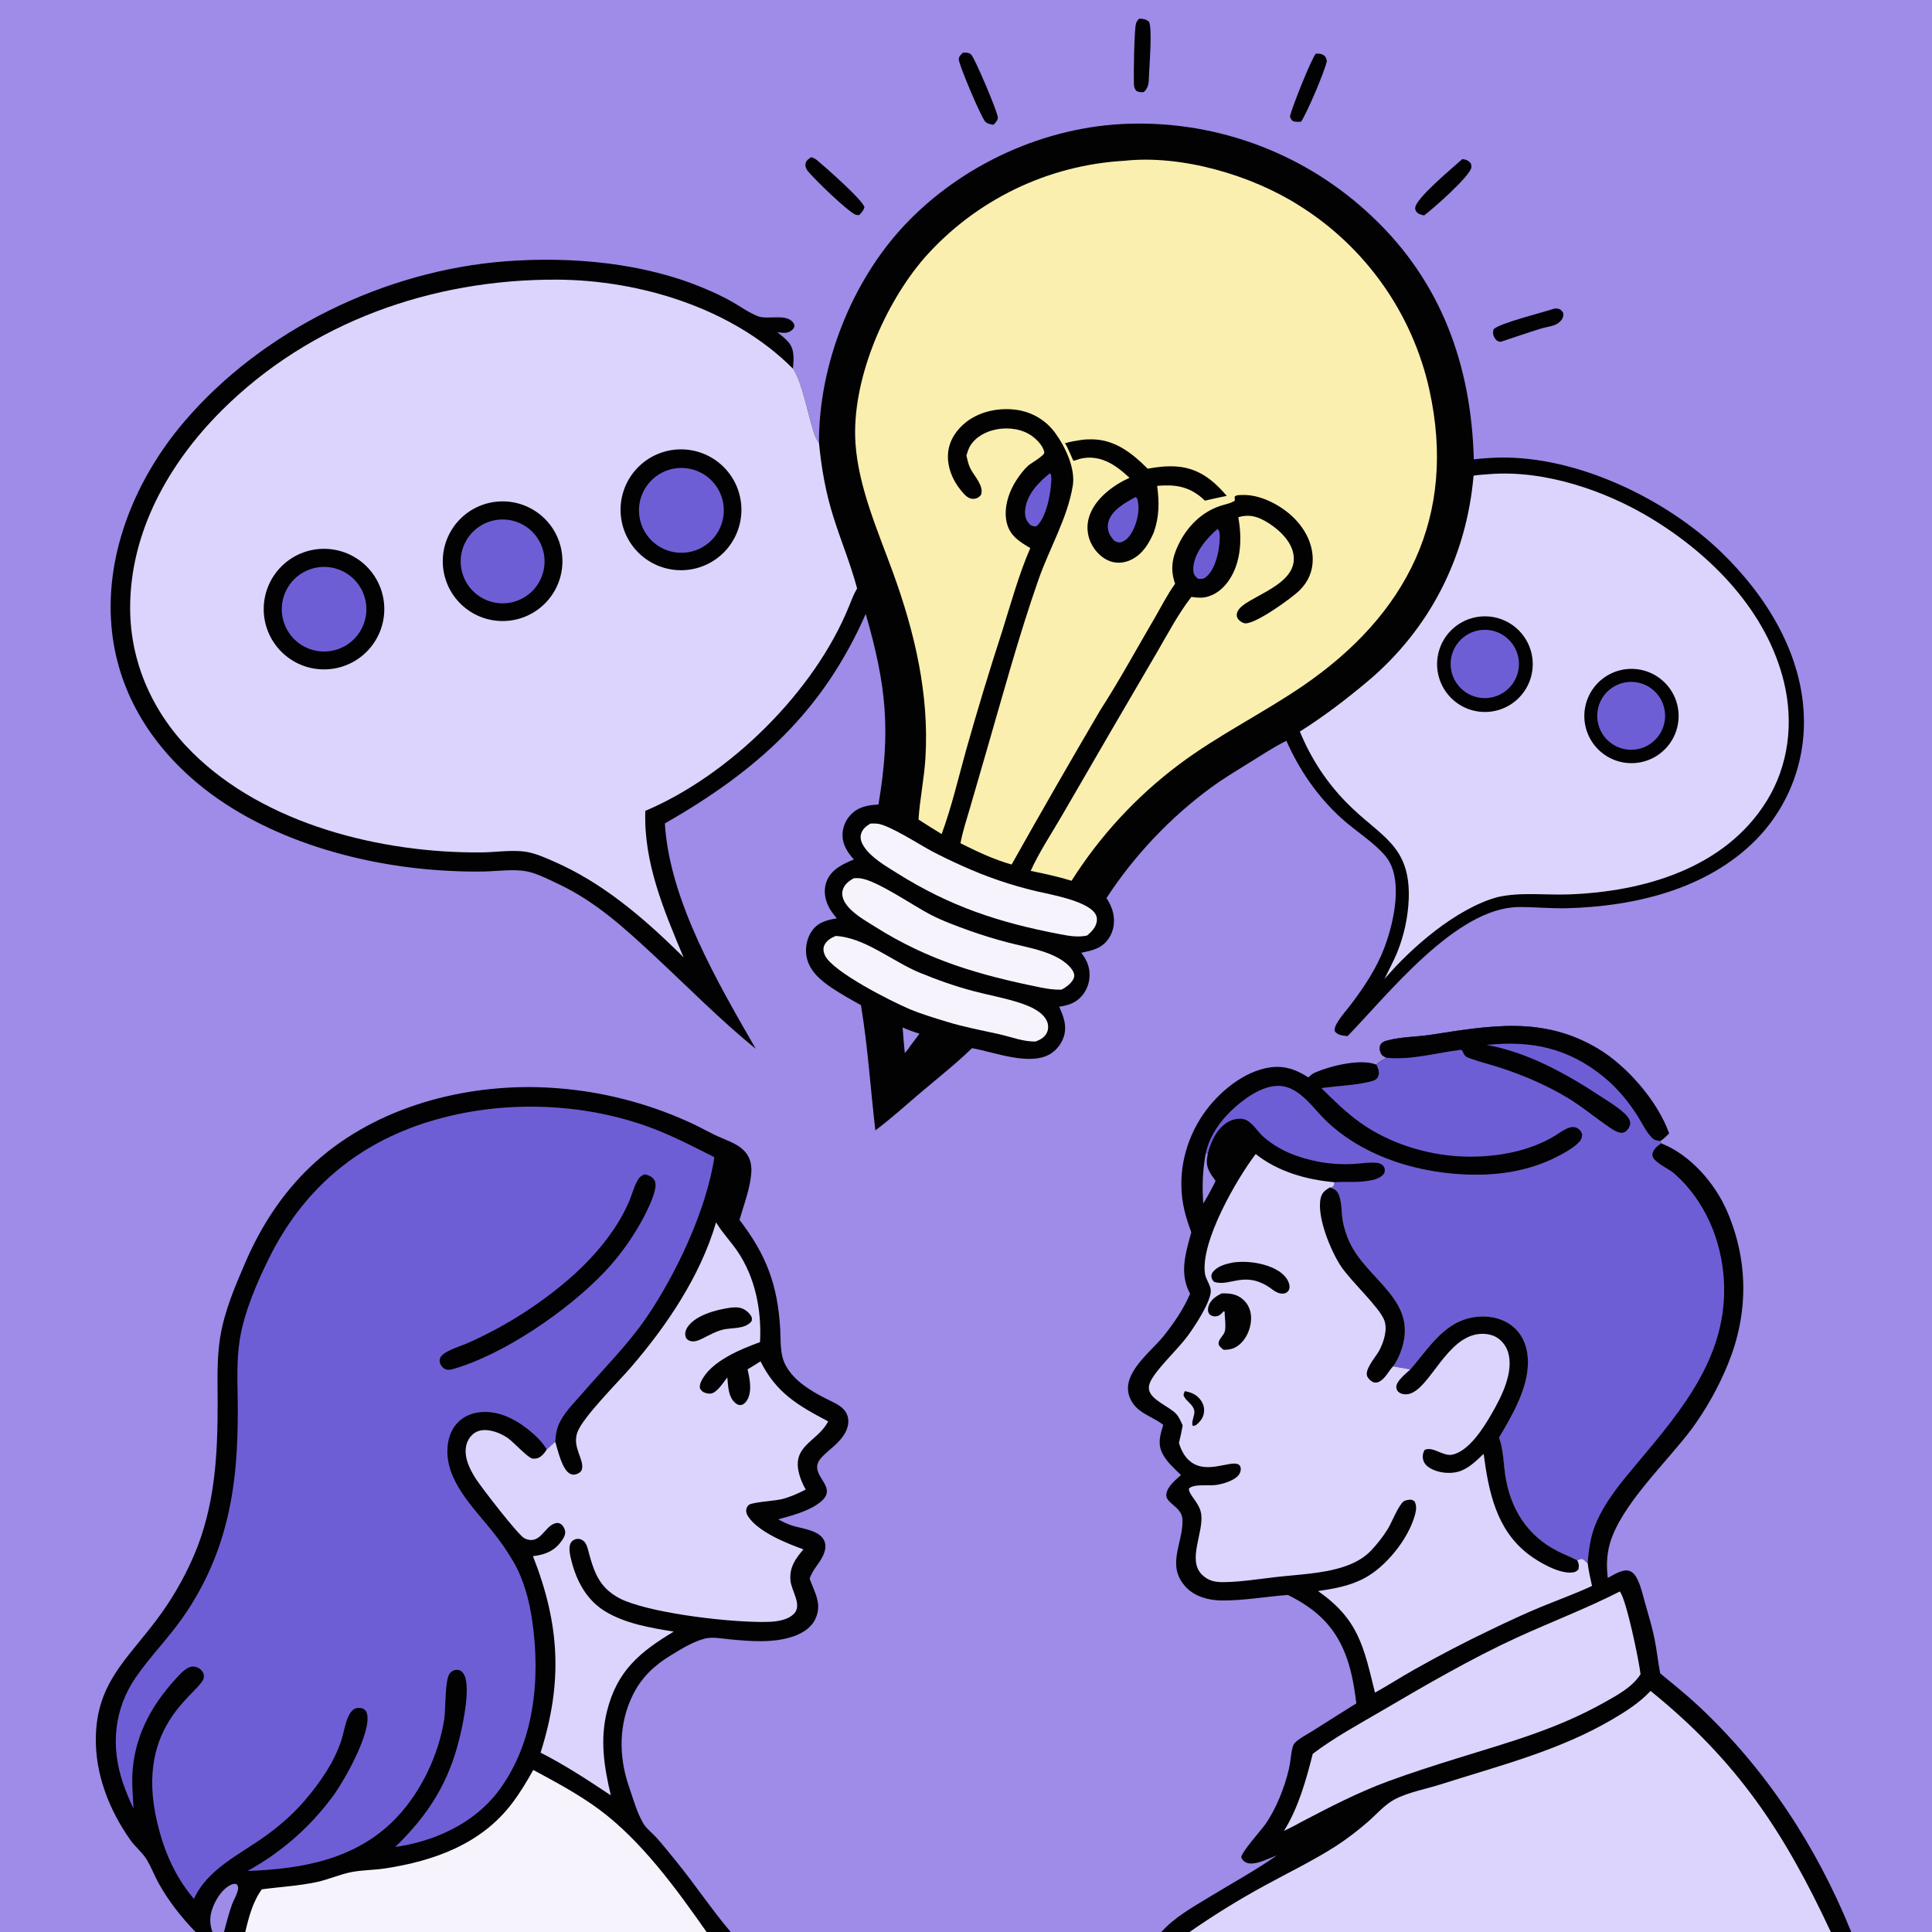 <?xml version="1.0" encoding="utf-8" ?>
<svg xmlns="http://www.w3.org/2000/svg" xmlns:xlink="http://www.w3.org/1999/xlink" width="1024" height="1024">
	<rect width="100%" height="100%" fill="#333333" stroke="none"/>
	<path fill="#9F8BE8" d="M0 0L1024 0L1024 1024L981.205 1024L970.378 1024L630.48 1024L615.547 1024L387.296 1024L374.499 1024L130.009 1024L118.721 1024L112.614 1024L103.655 1024L0 1024L0 0Z"/>
	<path fill="#020202" d="M103.655 1024C96.042 1016.13 89.253 1007.53 83.957 997.917C81.721 993.857 80.063 989.324 77.627 985.405C75.358 981.754 71.606 978.815 69.088 975.236C57.838 959.244 50.396 940.351 50.798 920.559C51.376 892.12 67.3 879.474 82.893 858.684Q85.882 854.726 88.627 850.595Q91.373 846.465 93.865 842.176Q96.356 837.888 98.585 833.457Q100.815 829.027 102.773 824.47C114.007 798.299 115.402 771.136 115.358 743.071C115.34 731.758 114.876 720.27 116.658 709.064C118.915 694.871 124.577 681.769 130.242 668.679C138.365 649.911 149.607 632.599 164.457 618.443C196.143 588.238 241.957 575.195 284.982 576.229Q290.174 576.367 295.353 576.766Q300.532 577.164 305.684 577.822Q310.837 578.479 315.95 579.394Q321.063 580.309 326.123 581.478Q331.184 582.648 336.18 584.07Q341.176 585.492 346.094 587.163Q351.012 588.833 355.84 590.748Q360.669 592.663 365.395 594.817C369.92 596.832 374.258 599.284 378.702 601.47C384.029 604.089 390.36 605.677 394.559 610.084C397.347 613.011 398.404 616.802 398.242 620.776C397.901 629.162 394.271 638.466 391.943 646.56C406.263 665.207 412.237 681.229 413.551 704.742C413.915 711.272 413.259 717.887 416.507 723.84C420.959 732 429.819 737.269 437.839 741.336C440.93 742.903 444.394 744.28 446.909 746.733C448.886 748.661 449.884 751.528 449.594 754.269C448.5 764.627 435.516 769.608 433.459 775.578C430.802 783.291 444.55 788.491 434.598 796.298C428.535 801.055 419.725 803.237 412.443 805.305C414.839 806.522 417.24 807.777 419.809 808.587C425.2 810.287 435.127 811.084 437.139 817.325C438.077 820.237 436.932 823.358 435.503 825.899C433.571 829.336 430.897 832.094 429.452 835.826L429.112 836.681C431.687 843.958 435.855 849.989 432.237 857.907C430.043 862.708 425.451 865.586 420.622 867.276C410.018 870.988 397.53 869.922 386.518 868.849C382.447 868.452 377.744 867.508 373.735 868.469C367.455 869.975 360.871 874.114 355.415 877.443C346.714 882.752 339.978 889.134 335.431 898.344C327.86 913.682 327.837 930.901 333.355 946.92C335.493 953.126 337.685 961.019 341.076 966.625C342.707 969.321 345.892 971.663 348.013 974.058C351.705 978.227 355.198 982.614 358.711 986.937C368.536 999.029 377.229 1012.17 387.296 1024L374.499 1024L130.009 1024L118.721 1024L112.614 1024L103.655 1024Z"/>
	<path fill="#F7F3FD" d="M282.629 938.103C294.571 944.547 306.5 950.892 317.451 958.97C339.921 975.545 358.563 1001.2 374.499 1024L130.009 1024C131.758 1016.45 134.07 1007.7 138.794 1001.39C148.587 1000.04 158.264 999.599 167.982 997.501C174.16 996.167 180.072 993.441 186.214 992.25C192.02 991.124 198.13 991.214 204.001 990.32C229.995 986.357 255.041 977.414 271.431 955.757C275.684 950.137 279.243 944.263 282.629 938.103Z"/>
	<path fill="#9F8BE8" d="M112.614 1024C110.748 1019.1 111.194 1014.57 113.28 1009.78C115.096 1005.6 118.454 1000.51 122.895 998.794C123.81 998.44 124.448 998.442 125.414 998.648C126.197 999.695 126.367 1000.17 126.135 1001.49C125.653 1004.25 123.827 1007.01 122.879 1009.67C121.213 1014.34 120.003 1019.21 118.721 1024L112.614 1024Z"/>
	<path fill="#6E5ED5" d="M70.773 958.657Q67.609 952.022 65.198 945.078C58.568 925.74 60.371 905.8 72.113 888.824C79.677 877.889 89.159 868.329 96.829 857.384Q98.765 854.625 100.577 851.783Q102.389 848.941 104.074 846.022Q105.759 843.102 107.312 840.111Q108.866 837.12 110.286 834.063Q111.706 831.006 112.989 827.889Q114.272 824.772 115.417 821.602Q116.561 818.431 117.563 815.213Q118.566 811.995 119.425 808.736C125.016 787.768 126.137 766.862 126.031 745.276C125.974 733.566 125.218 721.346 127.119 709.76C129.476 695.403 136.108 679.974 142.552 666.943C159.727 632.21 186.729 608 223.789 595.644C261.212 583.166 304.559 583.598 341.808 596.556C354.615 601.011 366.542 607.255 378.622 613.341C374.478 641.075 358.441 675.202 342.644 698.29C332.892 712.541 320.374 724.966 309.091 738.001C305.06 742.659 300.077 747.566 297.122 752.984C295.12 756.653 294.557 760.082 294.296 764.163L289.786 768.297C287.501 764.226 283.516 760.466 279.874 757.595C272.381 751.687 263.276 747.221 253.468 748.611C248.525 749.312 244.04 751.758 241.063 755.809C238.735 758.977 237.592 762.811 237.235 766.692C235.607 784.358 250.833 798.928 260.97 811.623Q267.186 819.272 272.148 827.787C277.687 837.387 280.56 848.395 282.128 859.291C286.538 889.938 283.226 924.089 264.042 949.477C251.161 966.523 230.228 975.983 209.469 978.938C227.251 961.731 238.061 944.538 243.789 920.287C245.452 913.25 249.924 892.685 245.474 886.807C244.671 885.746 243.853 885.137 242.487 885.057C240.743 884.956 239.258 885.723 238.253 887.124C235.734 890.631 236.257 906.116 235.436 911.345C232.517 929.948 223.317 949.414 210.384 963.139C189.415 985.396 160.42 990.641 131.202 991.636Q134.606 989.769 137.9 987.716Q141.194 985.662 144.369 983.429Q147.544 981.195 150.59 978.788Q153.636 976.381 156.543 973.808Q159.449 971.235 162.208 968.504Q164.968 965.773 167.57 962.893Q170.173 960.013 172.611 956.992Q175.05 953.972 177.316 950.82C182.959 942.863 196.806 918.258 194.559 908.455C194.274 907.215 193.792 906.42 192.676 905.758C191.625 905.133 189.804 905.038 188.693 905.406C186.992 905.971 185.859 907.373 185.051 908.909C182.914 912.97 182.233 918.559 180.741 922.963C176.835 934.497 169.383 945.123 161.527 954.301C155.38 961.483 148.319 967.611 140.668 973.14C127.271 982.822 109.829 990.668 102.803 1006.49Q101.526 1004.99 100.332 1003.43C91.696 992.206 86.562 979.629 83.314 965.912C70.618 912.295 107.878 896.76 108.102 888.683C108.144 887.182 107.445 885.873 106.354 884.89C105.143 883.8 103.417 883.185 101.784 883.34C98.601 883.643 95.07 887.675 92.995 889.954C79.582 904.686 70.792 921.407 70.115 941.586C69.924 947.251 70.529 952.991 70.773 958.657Z"/>
	<path fill="#020202" d="M341.575 622.42C342.617 622.579 343.536 622.847 344.473 623.327C345.891 624.055 346.977 625.198 347.337 626.794C348.474 631.831 341.512 644.755 338.914 649.268C333.847 658.073 327.553 666.645 320.57 674.012C301.179 694.464 266.518 718.451 239.025 725.935C238.278 725.984 237.205 726.074 236.492 725.864C235.254 725.5 234.049 724.329 233.509 723.149C232.974 721.982 232.82 720.897 233.333 719.686C234.794 716.231 243.58 713.714 247.045 712.218Q253.821 709.252 260.38 705.831Q266.938 702.41 273.248 698.55Q279.558 694.69 285.591 690.409Q291.623 686.128 297.35 681.446C308.126 672.742 318.163 662.359 325.847 650.77C328.86 646.227 331.565 641.263 333.659 636.228C335.16 632.62 336.381 627.732 338.596 624.567C339.309 623.549 340.497 622.976 341.575 622.42Z"/>
	<path fill="#DCD4FC" d="M379.536 647.875L379.921 648.505C383.097 653.643 387.312 658.017 390.72 662.988C400.321 676.996 403.748 694.562 402.822 711.347C392.606 715.083 376.536 721.546 371.587 732.282C371.011 733.533 370.844 734.449 370.944 735.81C371.826 737.255 372.55 737.929 374.219 738.375C375.718 738.777 377.003 738.841 378.392 738.02C381.113 736.411 383.557 732.554 385.494 730.043C385.942 734.639 385.93 740.489 389.828 743.698C390.577 744.314 391.54 744.792 392.538 744.711C393.999 744.592 395.233 743.381 395.95 742.189C398.742 737.556 397.437 730.765 396.206 725.785C398.495 724.387 400.86 723.042 403.08 721.542C411.489 738.333 422.882 744.882 438.96 753.38L438.603 754.018C432.717 764.344 419.629 766.321 423.545 781.159C424.305 784.038 425.579 786.914 427.024 789.511C422.898 791.579 418.927 793.431 414.44 794.568C410.677 795.522 399.309 796.07 396.987 797.569C396.36 797.973 395.876 798.807 395.676 799.499C395.2 801.151 395.768 802.688 396.706 804.04C402.311 812.121 416.888 817.985 425.839 821.185C421.546 826.256 418.386 830.629 418.951 837.649C419.378 842.961 425.118 850.422 421.086 855.019C417.741 858.833 411.309 859.546 406.51 859.647C387.845 860.04 348.561 855.509 331.19 848.439C327.718 847.026 324.366 844.964 321.649 842.373C316.285 837.257 314.263 830.793 312.331 823.878C311.793 821.95 311.387 819.681 310.335 817.969C309.473 816.566 307.902 815.609 306.233 815.621C305.005 815.629 303.705 816.241 302.915 817.185C301.365 819.04 301.811 822.49 302.271 824.662C304.721 836.243 310.028 847.333 320.326 853.786C330.989 860.467 344.802 862.819 357.09 864.783C339.002 875.657 327.019 885.677 321.721 906.962C317.911 922.272 320.186 936.49 323.756 951.582C311.704 943.541 299.444 935.512 286.515 928.935C298.373 891.675 296.72 860.959 282.473 824.792C288.011 824.181 292.976 822.504 296.639 818.049C297.935 816.472 299.815 813.95 299.562 811.789C299.412 810.508 298.628 808.814 297.58 808.006C296.636 807.279 295.753 807.026 294.566 807.3C288.413 808.719 286.502 819.332 278.008 815.356C274.685 813.8 255.044 788.147 252.344 784.004C250.43 781.066 248.628 777.783 247.616 774.413C246.501 770.7 246.331 766.434 248.334 762.987C249.696 760.644 251.747 758.867 254.42 758.243C259.105 757.149 264.963 759.402 268.806 761.967C272.182 764.221 279.055 772.017 281.92 772.99C282.344 773.135 283.488 773.134 283.976 773.073C286.618 772.743 288.443 770.347 289.786 768.297L294.296 764.163C295.56 768.328 297.977 779.362 302.364 781.208C303.927 781.865 305.136 781.619 306.586 780.864C307.408 780.436 308.148 779.763 308.401 778.849C309.868 773.549 303.097 767.199 306.037 759.096C308.895 751.219 327.561 732.591 334.088 725.051C353.332 702.815 371.188 676.38 379.536 647.875Z"/>
	<path fill="#020202" d="M386.724 693.162C388.379 692.941 390.081 692.823 391.742 693.071C394.19 693.437 396.694 695.289 397.999 697.366C398.658 698.414 398.601 699.078 398.371 700.236C394.71 704.796 387.78 703.456 382.731 704.845C379.227 705.808 375.883 707.626 372.66 709.265C372.566 709.315 372.473 709.367 372.377 709.415C370.208 710.507 367.59 711.615 365.184 710.51C364.162 710.041 363.447 709.133 363.252 708.024C362.947 706.292 363.555 704.585 364.54 703.179C368.866 697.007 379.667 694.186 386.724 693.162Z"/>
	<path fill="#020202" d="M734.869 560.617C733.412 559.95 732.432 559.531 731.758 557.958C731.263 556.803 731.074 555.232 731.565 554.061C732.197 552.557 733.619 551.926 735.082 551.527C742.415 549.528 750.992 549.584 758.589 548.416C790.071 543.576 817.899 538.434 847.08 555.897C862.338 565.029 878.727 583.886 884.601 600.717C883.123 602.245 881.734 603.594 879.954 604.765L880.486 605.996C895.941 612.072 909.057 627.199 915.496 642.241C926.752 668.534 926.711 696.161 915.995 722.658Q914.116 727.279 911.957 731.776Q909.798 736.273 907.367 740.629Q904.936 744.984 902.242 749.183Q899.548 753.381 896.601 757.406C883.606 774.816 859.01 797.765 853.247 818.19C851.525 824.295 851.443 830.083 852.141 836.341C855.133 834.805 859.894 831.558 863.437 832.548C865.707 833.183 867.081 835.407 868.037 837.416C869.84 841.207 870.783 845.551 871.917 849.587C873.64 855.713 875.55 861.894 876.833 868.127C878.114 874.349 878.763 880.677 879.92 886.914C886.747 892.539 893.666 898.074 900.136 904.112C935.945 937.528 962.858 978.704 981.205 1024L970.378 1024L630.48 1024L615.547 1024C622.371 1016.3 632.073 1010.88 640.787 1005.57C652.735 998.276 665.333 991.43 676.785 983.393C672.595 984.88 667.846 987.583 663.36 987.706C661.581 987.755 659.772 987.196 658.62 985.764C658.553 985.681 657.907 984.631 657.902 984.396C657.841 981.844 668.637 969.776 670.614 966.964C676.416 958.714 680.842 947.407 683.155 937.589C684.013 933.951 684.103 930.152 685.005 926.528C685.347 925.151 685.654 924.299 686.734 923.321C689.461 920.852 693.055 919.125 696.163 917.154Q707.488 909.918 718.901 902.82C717.893 894.931 716.654 887.108 714.086 879.549C708.407 862.831 698.252 853.132 682.622 845.354C671.017 846.208 658.966 848.436 647.362 848.277C640.603 848.184 633.241 846.276 628.518 841.154C618.048 829.798 626.818 818.48 626.761 806.108C626.736 800.729 623.082 799.115 619.769 795.773C618.685 794.679 617.966 793.401 618.196 791.814C618.774 787.832 623.102 784.311 625.955 781.812C622.537 778.457 618.533 774.979 616.279 770.702C613.395 765.231 614.874 760.704 616.559 755.198C610.241 750.323 602.222 749.003 598.842 740.818C593.663 728.278 609.947 716.639 616.791 708.063C622.224 701.256 627.343 693.762 630.776 685.738C624.896 674.81 628.449 664.226 631.407 653.095C630.013 649.325 628.708 645.475 627.781 641.562C623.815 624.804 627.175 607.355 636.262 592.823C643.604 581.081 656.773 569.304 670.592 566.213C679.457 564.23 686.051 566.329 693.487 571.045C694.717 569.815 695.786 568.972 697.387 568.297C705.407 564.913 721.145 560.967 729.512 564.266C731.055 562.746 733.024 561.729 734.869 560.617Z"/>
	<path fill="#6E5ED5" d="M734.869 560.617C733.412 559.95 732.432 559.531 731.758 557.958C731.263 556.803 731.074 555.232 731.565 554.061C732.197 552.557 733.619 551.926 735.082 551.527C742.415 549.528 750.992 549.584 758.589 548.416C790.071 543.576 817.899 538.434 847.08 555.897C862.338 565.029 878.727 583.886 884.601 600.717C883.123 602.245 881.734 603.594 879.954 604.765L880.486 605.996C878.526 607.306 876.142 609.176 875.85 611.731C875.701 613.028 876.365 614.022 877.237 614.897C880.199 617.872 884.54 619.454 887.688 622.252C903.711 636.492 912.485 657.418 913.697 678.636C915.952 718.133 891.849 746.871 868.07 775.162C859.545 785.304 850.353 796.076 845.442 808.517C842.861 815.054 842.125 821.468 841.473 828.404C841.225 828.242 840.957 828.107 840.729 827.918C839.979 827.299 839.728 826.718 838.761 826.339C837.935 826.015 836.786 826.716 835.97 827.019C832.699 825.31 829.242 823.963 825.936 822.313C809.675 814.199 800.63 799.964 797.878 782.174C796.874 775.684 796.895 768.813 794.747 762.571C794.675 762.361 794.598 762.152 794.523 761.943C801.593 750.073 810.251 735.289 809.847 721.022C809.663 714.507 807.499 708.175 802.584 703.705C797.528 699.106 790.514 697.367 783.813 697.849C766.18 699.117 757.91 713.905 747.507 725.816L738.353 724.203C740.071 721.965 741.284 719.448 742.287 716.824C752.759 689.419 725.066 679.183 715.317 658.437C713.677 654.946 712.423 651.008 711.716 647.217C710.904 642.857 711.34 636.183 709.189 632.387C708.042 630.363 706.783 630.003 704.684 629.43L706.194 629.193C707.196 628.17 707.106 628.048 707.256 626.602C713.101 626.183 718.779 626.857 724.668 625.931C728.031 625.403 731.571 624.776 733.68 621.877C734.015 620.654 734.22 619.696 733.548 618.523C732.789 617.199 731.351 616.53 729.899 616.349C726.132 615.881 721.851 616.653 718.05 616.893C711.795 617.288 705.136 616.924 698.978 615.749C688.213 613.694 678.063 609.903 669.732 602.61C666.654 599.917 663.53 594.475 659.635 593.312C656.825 592.473 653.275 593.229 650.802 594.69C644.968 598.137 641.737 605.11 640.163 611.428L639.067 611.454C640.981 601.713 647.593 592.924 654.95 586.506C661.772 580.556 672.501 573.29 681.968 576.177C690.447 578.762 696.272 587.572 702.367 593.534C721.074 611.83 747.819 620.645 773.51 622.324C791.867 623.524 810.017 621.213 826.43 612.48C829.738 610.72 833.274 608.767 836.05 606.217C837.658 604.74 838.456 603.553 838.584 601.368C838.277 600.363 837.992 599.611 837.245 598.863C836.986 598.604 836.696 598.347 836.392 598.142C832.609 595.592 827.569 599.904 824.328 601.87C810.858 610.04 794.736 613.06 779.083 613.053C758.872 613.043 737.207 606.702 720.734 594.861C713.297 589.516 706.834 583.14 700.354 576.711C707.586 575.683 722.039 574.944 728.089 572.694C729.362 572.22 730.197 571.482 730.616 570.145C731.258 568.097 730.382 566.087 729.512 564.266C731.055 562.746 733.024 561.729 734.869 560.617Z"/>
	<path fill="#020202" d="M734.869 560.617C733.412 559.95 732.432 559.531 731.758 557.958C731.263 556.803 731.074 555.232 731.565 554.061C732.197 552.557 733.619 551.926 735.082 551.527C742.415 549.528 750.992 549.584 758.589 548.416C790.071 543.576 817.899 538.434 847.08 555.897C862.338 565.029 878.727 583.886 884.601 600.717C883.123 602.245 881.734 603.594 879.954 604.765C878.285 604.499 877.021 604.44 875.757 603.226C872.606 600.197 870.419 595.397 868.066 591.679C863.066 583.779 857.144 576.584 849.861 570.678C830.959 555.349 811.717 551.436 787.973 553.824C809.683 557.74 830.11 569.063 848.337 581.06C852.545 583.83 857.187 586.561 860.879 589.999C862.35 591.369 864.303 593.58 864.037 595.766C863.859 597.222 862.55 599.18 861.269 599.944C858.72 601.464 855.011 598.86 852.912 597.429C845.383 592.296 838.468 586.448 830.623 581.735C819.746 575.2 807.79 570.081 795.758 566.11C790.364 564.329 784.806 562.99 779.46 561.078C777.739 560.463 776.561 560.156 775.765 558.388C775.488 557.773 775.329 557.352 774.91 556.799C774.452 556.194 773.94 556.467 773.212 556.562C760.571 558.212 747.701 561.928 734.869 560.617Z"/>
	<path fill="#DCD4FC" d="M665.547 611.665C677.328 621.019 692.441 625.295 707.256 626.602C707.106 628.048 707.196 628.17 706.194 629.193L704.684 629.43C706.783 630.003 708.042 630.363 709.189 632.387C711.34 636.183 710.904 642.857 711.716 647.217C712.423 651.008 713.677 654.946 715.317 658.437C725.066 679.183 752.759 689.419 742.287 716.824C741.284 719.448 740.071 721.965 738.353 724.203L747.507 725.816C757.91 713.905 766.18 699.117 783.813 697.849C790.514 697.367 797.528 699.106 802.584 703.705C807.499 708.175 809.663 714.507 809.847 721.022C810.251 735.289 801.593 750.073 794.523 761.943C794.598 762.152 794.675 762.361 794.747 762.571C796.895 768.813 796.874 775.684 797.878 782.174C800.63 799.964 809.675 814.199 825.936 822.313C829.242 823.963 832.699 825.31 835.97 827.019C836.786 826.716 837.935 826.015 838.761 826.339C839.728 826.718 839.979 827.299 840.729 827.918C840.957 828.107 841.225 828.242 841.473 828.404C842.022 832.532 842.863 836.532 843.794 840.589C834.818 844.737 825.472 848.107 816.332 851.876C807.735 855.421 799.295 859.427 790.902 863.43C776.929 870.093 762.978 877.343 749.5 884.955C742.522 888.896 735.774 893.233 728.771 897.129C722.852 873.17 720.224 858.365 698.575 843.307C707.168 842.039 715.583 840.56 723.325 836.385C734.763 830.217 746.363 815.736 749.895 803.167C750.619 800.59 751.028 798.133 749.695 795.712C748.802 795.132 748.445 794.856 747.331 794.867C746.629 794.874 744.553 795.279 744.015 795.7C741.031 798.042 737.632 807.122 735.378 810.688Q731.571 816.675 726.688 821.824C722.609 826.157 717.257 828.805 711.63 830.599C700.543 834.134 687.757 834.553 676.171 835.881C667.286 836.899 658.192 838.369 649.253 838.56C644.379 838.664 640.558 838.129 636.969 834.499C629.27 826.712 638.01 812.336 636.665 802.509C635.837 796.466 630.098 792.521 630.128 788.991C632.685 786.361 640.727 787.606 644.483 787.071C648.333 786.522 654.734 784.692 656.855 781.303C657.495 780.28 657.898 778.659 657.445 777.457C655.477 772.228 642.555 780.964 633.116 776.048C628.622 773.708 626.296 769.471 624.864 764.804C625.64 761.735 626.292 758.684 626.847 755.568C625.884 753.4 624.98 751.108 623.342 749.35C619.717 745.46 609.967 741.998 609.015 736.587C608.59 734.173 609.75 731.972 611.026 729.995C615.398 723.219 624.334 715.07 629.692 707.788C633.236 702.971 641.94 689.869 641.742 683.952C641.65 681.181 639.055 678.032 638.637 674.971C636.317 657.987 655.427 624.929 665.547 611.665Z"/>
	<path fill="#020202" d="M747.507 725.816C757.91 713.905 766.18 699.117 783.813 697.849C790.514 697.367 797.528 699.106 802.584 703.705C807.499 708.175 809.663 714.507 809.847 721.022C810.251 735.289 801.593 750.073 794.523 761.943C794.598 762.152 794.675 762.361 794.747 762.571C796.895 768.813 796.874 775.684 797.878 782.174C800.63 799.964 809.675 814.199 825.936 822.313C829.242 823.963 832.699 825.31 835.97 827.019C836.913 828.765 836.982 829.863 836.622 831.8C835.647 832.776 835.096 833.194 833.699 833.402C826.638 834.449 815.524 827.977 810.025 823.756C793.048 810.723 789.01 790.616 786.365 770.566C782.436 774.249 778.347 778.468 773.012 780C768.306 781.351 762.123 780.626 757.905 778.118C756.174 777.089 754.755 775.6 754.279 773.597Q754.204 773.275 754.16 772.946Q754.116 772.618 754.104 772.288Q754.092 771.957 754.111 771.626Q754.13 771.296 754.181 770.969Q754.232 770.642 754.314 770.321Q754.396 770 754.509 769.689Q754.621 769.378 754.763 769.078Q754.904 768.779 755.074 768.495C759.515 766.374 764.882 772.102 769.847 770.984C778.634 769.006 786.258 756.874 790.522 749.486C795.749 740.43 802.54 727.334 799.293 716.623C798.296 713.333 795.761 710.127 792.705 708.527C790.243 707.238 787.103 706.787 784.356 707.008C766.615 708.435 757.972 736.035 746.849 738.801C745.17 739.219 743.014 739.035 741.578 738.029C740.619 737.358 740.117 736.404 740.068 735.239C739.933 732.002 745.265 727.966 747.507 725.816Z"/>
	<path fill="#020202" d="M704.684 629.43C706.783 630.003 708.042 630.363 709.189 632.387C711.34 636.183 710.904 642.857 711.716 647.217C712.423 651.008 713.677 654.946 715.317 658.437C725.066 679.183 752.759 689.419 742.287 716.824C741.284 719.448 740.071 721.965 738.353 724.203C736.147 726.499 734.861 729.486 732.288 731.497C731.154 732.384 729.739 733.102 728.26 732.703C726.903 732.336 725.504 731.025 724.815 729.826C722.753 726.233 729.162 719.221 730.893 716.068Q731.963 714.109 732.743 712.018Q733.523 709.926 733.997 707.745C734.559 705.055 734.642 702.176 733.63 699.575C731.007 692.831 716.001 679.036 710.765 671.198C705.404 663.174 697.817 644.904 699.961 635.196C700.629 632.173 702.148 631.015 704.684 629.43Z"/>
	<path fill="#020202" d="M647.533 685.513C651.726 685.452 655.289 685.749 658.668 688.6C661.455 690.952 662.919 694.294 663.093 697.906C663.327 702.769 661.339 708.324 657.88 711.783C655.125 714.539 652.317 715.497 648.481 715.404C647.931 714.96 647.374 714.507 646.864 714.017C646.204 713.381 645.735 712.515 645.9 711.57C646.274 709.426 648.444 707.892 649.12 705.841C649.944 703.342 649.078 698.065 649.068 695.278L648.705 694.96C648.405 695.227 648.096 695.484 647.811 695.767C647.591 695.984 647.4 696.23 647.175 696.442C646.116 697.441 644.884 697.83 643.446 697.674C642.364 697.558 641.288 697.061 640.739 696.093C640.041 694.862 640.153 693.624 640.545 692.311C641.56 688.914 644.543 687.015 647.533 685.513Z"/>
	<path fill="#020202" d="M653.8 669.105Q655.537 668.896 657.286 668.834Q659.035 668.772 660.783 668.856Q662.531 668.941 664.266 669.171Q666.001 669.402 667.71 669.777C672.996 670.959 679.412 673.414 682.31 678.251C683.181 679.705 683.926 681.957 683.176 683.603C682.688 684.674 681.789 685.344 680.643 685.568C677.709 686.143 675.154 684.041 672.969 682.431C659.402 673.331 651.727 682.21 643.471 679.396C642.773 678.609 642.399 678.179 642.133 677.128C641.874 676.103 642.161 675.118 642.802 674.272C645.311 670.964 649.944 669.834 653.8 669.105Z"/>
	<path fill="#020202" d="M627.973 737.324C630.767 737.907 633.077 738.623 635.161 740.67C637.095 742.569 638.332 745.081 638.195 747.83C638.027 751.2 636.382 753.24 633.906 755.332C633.352 755.569 632.823 755.678 632.237 755.811C631.122 753.795 633.405 750.193 633.004 747.764C632.434 744.313 628.687 742.796 627.422 739.857C627.086 739.075 627.695 738.094 627.973 737.324Z"/>
	<path fill="#DCD4FC" d="M630.48 1024Q649.708 1010.62 670.279 999.414C682.946 992.458 696.021 986.198 708.199 978.373Q717.096 972.554 725.083 965.538C729.592 961.6 733.968 956.452 739.278 953.659C746.384 949.921 755.709 948.262 763.439 945.794C794.748 935.798 826.127 927.995 854.717 911.218C861.935 906.982 869.094 902.394 874.827 896.228C920.796 933.392 945.604 970.918 970.378 1024L630.48 1024Z"/>
	<path fill="#9F8BE8" d="M639.067 611.454L640.163 611.428C639.227 616.131 639.382 618.635 642.062 622.731Q643.138 624.359 644.292 625.933Q641.32 632.065 637.765 637.879C637.124 629.024 637.357 620.191 639.067 611.454Z"/>
	<path fill="#DCD4FC" d="M858.526 843.527C861.979 847.531 868.796 880.663 869.517 887.369C865.228 894.093 857.663 898.197 850.874 902.021C825.01 916.589 800.637 923.125 772.62 931.849C760.342 935.673 747.961 939.623 735.892 944.062C719.737 950.003 704.471 957.928 689.259 965.912C686.42 967.557 683.46 968.977 680.523 970.436C688.261 957.943 692.186 943.661 695.8 929.559C707.13 920.945 720.22 913.892 732.492 906.691C755.208 893.361 779.825 879.064 803.699 868.086C821.96 859.688 840.573 852.682 858.526 843.527Z"/>
	<path fill="#020202" d="M434.072 234.649C433.945 193.568 451.218 149.396 479.305 119.463C509.617 87.159 553.983 66.885 598.345 65.585Q600.564 65.516 602.784 65.503Q605.004 65.49 607.224 65.531Q609.444 65.573 611.662 65.669Q613.88 65.766 616.095 65.918Q618.31 66.07 620.52 66.276Q622.731 66.483 624.936 66.744Q627.14 67.005 629.338 67.321Q631.535 67.636 633.724 68.007Q635.914 68.377 638.093 68.801Q640.272 69.226 642.44 69.704Q644.608 70.182 646.764 70.714Q648.919 71.246 651.061 71.831Q653.202 72.416 655.329 73.054Q657.455 73.692 659.565 74.382Q661.675 75.073 663.768 75.816Q665.86 76.558 667.933 77.353Q670.006 78.147 672.059 78.992Q674.112 79.838 676.143 80.734Q678.175 81.63 680.183 82.576Q682.192 83.522 684.176 84.518Q686.16 85.513 688.119 86.558Q690.078 87.602 692.011 88.695Q693.944 89.788 695.849 90.928Q697.753 92.069 699.63 93.256Q701.506 94.443 703.352 95.677Q705.198 96.91 707.013 98.189Q708.827 99.467 710.61 100.791Q712.393 102.114 714.142 103.481Q715.891 104.848 717.606 106.258Q719.321 107.668 721 109.121Q722.68 110.573 724.323 112.066Q725.966 113.559 727.571 115.093C764.14 149.688 779.824 193.976 781.153 243.463Q787.931 242.68 794.752 242.523C835.946 241.754 882.95 264.28 912.383 292.742C936.487 316.051 955.816 347.355 956.115 381.797Q956.128 382.895 956.115 383.993Q956.101 385.091 956.06 386.188Q956.019 387.285 955.951 388.381Q955.883 389.477 955.789 390.571Q955.693 391.665 955.572 392.756Q955.45 393.847 955.301 394.935Q955.152 396.023 954.976 397.106Q954.8 398.19 954.598 399.269Q954.395 400.348 954.166 401.422Q953.937 402.496 953.682 403.564Q953.426 404.632 953.144 405.693Q952.863 406.754 952.555 407.808Q952.247 408.862 951.913 409.908Q951.579 410.954 951.219 411.991Q950.86 413.029 950.474 414.057Q950.089 415.085 949.679 416.103Q949.268 417.122 948.833 418.13Q948.398 419.138 947.937 420.135Q947.477 421.131 946.992 422.117Q946.508 423.102 945.999 424.075Q945.49 425.048 944.957 426.008Q944.424 426.968 943.868 427.914Q943.311 428.861 942.732 429.793Q942.152 430.726 941.55 431.644Q940.947 432.562 940.322 433.465Q939.698 434.367 939.05 435.254Q938.403 436.141 937.735 437.012Q937.066 437.883 936.376 438.737Q935.686 439.591 934.975 440.428Q934.264 441.264 933.532 442.083Q932.801 442.902 932.049 443.703Q931.298 444.503 930.527 445.285C904.515 471.466 866.179 480.439 830.45 481.379C821.852 481.605 813.295 480.656 804.717 480.766C771.735 481.189 735.883 526.828 714.259 549.154C711.623 548.838 709.38 548.838 707.532 546.71C707.128 544.983 707.875 543.593 708.747 542.092C710.804 538.55 713.777 535.386 716.243 532.095C723.178 522.839 729.501 513.425 733.644 502.555C738.64 489.446 744.345 465.454 734.161 453.545C727.682 445.969 718.359 440.43 710.95 433.667C698.21 422.037 688.787 408.308 681.802 392.625C674.927 396.077 668.374 400.41 661.84 404.461C655.096 408.642 648.28 412.743 641.863 417.42Q637.784 420.426 633.843 423.611Q629.901 426.795 626.105 430.152Q622.31 433.509 618.667 437.031Q615.024 440.553 611.541 444.233Q608.059 447.914 604.743 451.746Q601.428 455.578 598.286 459.553Q595.144 463.529 592.182 467.64Q589.22 471.751 586.444 475.99C587.997 478.447 589.229 480.748 589.907 483.617C591.005 488.261 590.427 493.173 587.774 497.205C584.189 502.655 579.069 503.769 573.11 504.965C575.19 507.724 576.763 510.567 577.296 514.019Q577.364 514.454 577.41 514.891Q577.456 515.329 577.479 515.768Q577.503 516.207 577.504 516.647Q577.505 517.087 577.484 517.527Q577.462 517.966 577.419 518.404Q577.375 518.842 577.309 519.277Q577.243 519.712 577.155 520.143Q577.067 520.574 576.957 521Q576.847 521.426 576.716 521.845Q576.584 522.265 576.432 522.678Q576.279 523.09 576.105 523.495Q575.932 523.899 575.738 524.294Q575.544 524.689 575.33 525.073Q575.117 525.458 574.883 525.831Q574.65 526.204 574.399 526.565Q574.147 526.926 573.877 527.273C570.583 531.468 566.444 532.848 561.392 533.573C563.327 537.925 565.146 542.4 564.361 547.28C563.675 551.552 560.994 555.634 557.455 558.099C546.676 565.608 527.046 557.574 515.181 555.553C506.722 563.785 497.426 571.093 488.423 578.707C480.348 585.534 472.427 592.801 463.963 599.119C461.362 577.058 459.979 554.635 456.309 532.731C451.146 529.89 445.993 527.005 441.081 523.741C434.98 519.686 428.825 514.517 427.464 506.901C426.64 502.293 427.7 497.064 430.446 493.245C433.669 488.762 438.397 487.617 443.518 486.738C441.734 484.595 440.012 482.435 438.861 479.87C437.025 475.777 436.479 471.207 438.187 466.971C440.742 460.635 446.715 458.024 452.558 455.522C449.458 452.102 446.842 448.198 446.56 443.448C446.313 439.286 447.905 435.08 450.716 432.025C454.793 427.594 459.908 426.734 465.606 426.413C472.204 387.238 469.787 363.351 458.853 325.41C435.904 377.553 401.127 408.499 352.4 436.46C354.854 477.336 380.479 520.897 400.548 555.863C381.893 540.749 364.826 523.351 347.24 506.994C331.278 492.147 315.794 477.846 295.806 468.467C290.81 466.123 284.763 462.966 279.361 461.88C272.435 460.488 264.112 461.713 256.999 461.905Q247.753 462.084 238.518 461.586C192.63 459.464 140.992 445.25 105.098 415.488C79.332 394.124 62.005 365.74 59.08 331.995C55.66 292.531 72.311 253.166 97.651 223.491C139.29 174.728 204.201 143.362 267.946 138.499C302.739 135.845 341.249 139.217 373.62 152.987C378.589 155.1 383.445 157.327 388.135 160.012C392.547 162.538 397.001 165.8 401.729 167.608C406.893 169.582 416.144 166.187 420.065 170.581C420.988 171.615 421.013 171.964 421.019 173.259C420.659 173.917 420.326 174.492 419.735 174.975C417.23 177.019 414.928 176.418 411.986 176.05C413.862 177.558 415.864 179.102 417.496 180.873C421.399 185.107 420.651 190.122 420.276 195.401C426.34 203.655 429.984 231.148 434.072 234.649Z"/>
	<path fill="#DCD4FC" d="M362.352 507.539Q361.167 506.213 359.889 504.977C340.137 485.683 319.055 467.72 293.533 456.595C288.873 454.564 283.871 452.283 278.82 451.477C271.426 450.298 262.494 451.744 254.957 451.801C202.032 452.198 140.479 437.06 101.927 398.809C81.28 378.324 69.01 351.554 68.979 322.256C68.936 281.933 89.519 245.519 117.399 217.672C164.516 170.613 229.055 147.996 294.934 148.219C339.275 148.369 388.513 163.47 420.276 195.401C426.34 203.655 429.984 231.148 434.072 234.649C435.355 248.153 437.653 261.129 441.746 274.087C445.739 286.729 450.872 299.079 454.289 311.89C452.452 314.921 451.266 318.188 449.941 321.459C431.655 366.608 386.802 410.801 342.03 429.773C341.059 457.248 351.976 482.771 362.352 507.539Z"/>
	<path fill="#020202" d="M357.405 238.362Q358.184 238.276 358.967 238.227Q359.75 238.179 360.534 238.169Q361.318 238.159 362.101 238.188Q362.885 238.216 363.666 238.283Q364.447 238.35 365.224 238.455Q366.001 238.56 366.772 238.703Q367.543 238.846 368.306 239.026Q369.07 239.207 369.823 239.424Q370.576 239.642 371.318 239.896Q372.06 240.15 372.788 240.44Q373.517 240.73 374.23 241.056Q374.943 241.381 375.64 241.741Q376.337 242.101 377.015 242.495Q377.693 242.888 378.351 243.314Q379.009 243.741 379.646 244.199Q380.282 244.657 380.895 245.145Q381.509 245.634 382.097 246.152Q382.686 246.67 383.248 247.216Q383.811 247.762 384.346 248.335Q384.881 248.908 385.388 249.507Q385.894 250.106 386.371 250.728Q386.848 251.351 387.293 251.996Q387.739 252.641 388.152 253.308Q388.566 253.974 388.946 254.659Q389.326 255.345 389.673 256.049Q390.019 256.752 390.331 257.472Q390.642 258.191 390.918 258.925Q391.194 259.659 391.434 260.406Q391.673 261.152 391.876 261.91Q392.079 262.667 392.245 263.433Q392.41 264.2 392.538 264.973Q392.666 265.747 392.756 266.526Q392.846 267.305 392.898 268.087Q392.949 268.87 392.962 269.654Q392.976 270.438 392.951 271.222Q392.926 272.005 392.862 272.787Q392.799 273.568 392.697 274.346Q392.596 275.123 392.456 275.895Q392.317 276.667 392.139 277.43Q391.962 278.194 391.748 278.949Q391.534 279.703 391.283 280.446Q391.032 281.189 390.745 281.918Q390.458 282.648 390.136 283.363Q389.814 284.078 389.457 284.776Q389.1 285.474 388.709 286.154Q388.318 286.834 387.895 287.494Q387.472 288.154 387.016 288.792Q386.561 289.431 386.075 290.046Q385.589 290.662 385.074 291.252Q384.558 291.843 384.015 292.408Q383.471 292.973 382.9 293.511Q382.329 294.049 381.733 294.558Q381.137 295.067 380.516 295.546Q379.896 296.026 379.252 296.474Q378.609 296.922 377.945 297.339Q377.28 297.755 376.596 298.138Q375.912 298.522 375.21 298.871Q374.508 299.221 373.79 299.535Q373.072 299.85 372.339 300.129Q371.606 300.408 370.861 300.651Q370.115 300.894 369.359 301.1Q368.602 301.306 367.836 301.475Q367.071 301.644 366.298 301.776Q365.525 301.907 364.746 302Q363.963 302.094 363.177 302.149Q362.39 302.204 361.602 302.22Q360.813 302.237 360.025 302.214Q359.237 302.192 358.451 302.131Q357.665 302.07 356.883 301.97Q356.101 301.87 355.324 301.732Q354.548 301.594 353.779 301.418Q353.011 301.241 352.252 301.028Q351.493 300.814 350.745 300.563Q349.998 300.312 349.264 300.025Q348.529 299.737 347.81 299.414Q347.091 299.091 346.389 298.733Q345.686 298.375 345.002 297.983Q344.318 297.59 343.654 297.165Q342.99 296.739 342.348 296.282Q341.706 295.824 341.087 295.336Q340.468 294.847 339.874 294.329Q339.28 293.81 338.713 293.263Q338.145 292.716 337.604 292.142Q337.064 291.567 336.553 290.967Q336.042 290.367 335.561 289.742Q335.079 289.117 334.63 288.47Q334.18 287.822 333.762 287.153Q333.345 286.484 332.961 285.796Q332.577 285.107 332.227 284.4Q331.878 283.694 331.563 282.971Q331.249 282.247 330.97 281.51Q330.692 280.772 330.45 280.022Q330.208 279.271 330.003 278.51Q329.799 277.748 329.632 276.978Q329.465 276.207 329.336 275.429Q329.207 274.651 329.117 273.868Q329.027 273.085 328.975 272.298Q328.923 271.511 328.91 270.723Q328.897 269.934 328.923 269.146Q328.949 268.358 329.014 267.572Q329.078 266.786 329.182 266.005Q329.285 265.223 329.426 264.447Q329.568 263.672 329.747 262.904Q329.927 262.136 330.144 261.378Q330.361 260.62 330.615 259.874Q330.869 259.127 331.16 258.394Q331.45 257.661 331.777 256.943Q332.103 256.226 332.464 255.525Q332.825 254.824 333.221 254.141Q333.616 253.459 334.044 252.797Q334.473 252.135 334.933 251.495Q335.393 250.855 335.885 250.238Q336.376 249.622 336.897 249.03Q337.418 248.438 337.968 247.873Q338.517 247.307 339.094 246.769Q339.671 246.232 340.273 245.723Q340.876 245.214 341.503 244.736Q342.129 244.258 342.779 243.811Q343.428 243.364 344.099 242.949Q344.77 242.535 345.46 242.154Q346.151 241.773 346.859 241.426Q347.567 241.08 348.292 240.768Q349.016 240.457 349.755 240.182Q350.494 239.907 351.245 239.668Q351.997 239.429 352.759 239.228Q353.522 239.027 354.293 238.863Q355.064 238.7 355.843 238.574Q356.621 238.449 357.405 238.362Z"/>
	<path fill="#6E5ED5" d="M356.667 248.476Q357.393 248.328 358.127 248.228Q358.861 248.128 359.6 248.077Q360.339 248.026 361.08 248.023Q361.82 248.021 362.56 248.067Q363.299 248.113 364.034 248.208Q364.768 248.303 365.495 248.446Q366.222 248.589 366.938 248.78Q367.654 248.97 368.356 249.207Q369.057 249.445 369.742 249.728Q370.427 250.011 371.091 250.338Q371.756 250.665 372.397 251.036Q373.039 251.406 373.654 251.818Q374.27 252.23 374.857 252.682Q375.445 253.133 376.001 253.622Q376.557 254.111 377.08 254.636Q377.603 255.161 378.09 255.719Q378.577 256.277 379.027 256.866Q379.476 257.455 379.886 258.072Q380.295 258.689 380.663 259.332Q381.031 259.975 381.356 260.641Q381.681 261.307 381.962 261.992Q382.242 262.678 382.477 263.38Q382.711 264.083 382.899 264.8Q383.087 265.516 383.228 266.244Q383.368 266.971 383.46 267.706Q383.552 268.441 383.596 269.18Q383.639 269.92 383.634 270.661Q383.629 271.402 383.575 272.14Q383.521 272.879 383.418 273.613Q383.316 274.346 383.165 275.072Q383.015 275.797 382.817 276.511Q382.619 277.225 382.374 277.924Q382.129 278.623 381.839 279.305Q381.549 279.986 381.215 280.647Q380.881 281.308 380.503 281.946Q380.126 282.584 379.708 283.195Q379.29 283.806 378.832 284.389Q378.375 284.971 377.88 285.522Q377.385 286.073 376.854 286.591Q376.324 287.108 375.761 287.589Q375.198 288.071 374.604 288.514Q374.011 288.957 373.389 289.36Q372.768 289.763 372.121 290.125Q371.475 290.486 370.806 290.804Q370.137 291.122 369.448 291.395Q368.76 291.669 368.055 291.896Q367.35 292.123 366.631 292.304Q365.913 292.484 365.184 292.617Q364.645 292.715 364.101 292.787Q363.558 292.859 363.012 292.904Q362.465 292.949 361.917 292.968Q361.37 292.986 360.822 292.978Q360.273 292.97 359.726 292.935Q359.179 292.9 358.635 292.839Q358.09 292.777 357.549 292.69Q357.008 292.602 356.472 292.487Q355.936 292.373 355.406 292.233Q354.876 292.093 354.353 291.927Q353.831 291.761 353.317 291.57Q352.803 291.379 352.3 291.163Q351.796 290.947 351.303 290.706Q350.81 290.466 350.33 290.202Q349.85 289.938 349.383 289.651Q348.916 289.364 348.463 289.055Q348.011 288.745 347.574 288.414Q347.137 288.083 346.717 287.731Q346.297 287.378 345.895 287.006Q345.492 286.634 345.108 286.243Q344.724 285.851 344.36 285.442Q343.996 285.032 343.652 284.605Q343.308 284.179 342.985 283.736Q342.662 283.292 342.362 282.834Q342.061 282.376 341.783 281.903Q341.505 281.431 341.25 280.946Q340.996 280.46 340.765 279.963Q340.534 279.466 340.328 278.958Q340.122 278.45 339.941 277.933Q339.759 277.415 339.604 276.89Q339.448 276.364 339.318 275.832Q339.188 275.299 339.084 274.761Q338.98 274.223 338.903 273.68Q338.825 273.137 338.774 272.592Q338.723 272.046 338.699 271.498Q338.675 270.951 338.677 270.402Q338.68 269.854 338.709 269.307Q338.738 268.76 338.794 268.214Q338.849 267.669 338.932 267.127Q339.014 266.585 339.123 266.048Q339.231 265.51 339.366 264.979Q339.501 264.448 339.661 263.924Q339.821 263.399 340.007 262.884Q340.193 262.368 340.404 261.862Q340.614 261.356 340.85 260.861Q341.085 260.365 341.344 259.882Q341.603 259.399 341.885 258.929Q342.167 258.459 342.472 258.004Q342.777 257.548 343.103 257.108Q343.43 256.668 343.778 256.244Q344.125 255.82 344.493 255.414Q344.861 255.007 345.248 254.62Q345.636 254.232 346.041 253.863Q346.447 253.494 346.87 253.146Q347.294 252.798 347.733 252.47Q348.173 252.143 348.628 251.838Q349.083 251.532 349.553 251.249Q350.022 250.966 350.505 250.707Q350.988 250.447 351.483 250.211Q351.977 249.975 352.483 249.764Q352.989 249.552 353.504 249.366Q354.02 249.179 354.544 249.018Q355.068 248.856 355.599 248.721Q356.13 248.585 356.667 248.476Z"/>
	<path fill="#020202" d="M168.563 291.034Q169.345 290.956 170.129 290.917Q170.914 290.878 171.699 290.877Q172.485 290.876 173.269 290.914Q174.054 290.952 174.836 291.029Q175.617 291.105 176.395 291.22Q177.172 291.334 177.942 291.487Q178.713 291.64 179.475 291.83Q180.237 292.021 180.989 292.248Q181.74 292.476 182.48 292.74Q183.22 293.005 183.946 293.305Q184.672 293.605 185.382 293.941Q186.092 294.277 186.785 294.647Q187.478 295.017 188.151 295.42Q188.825 295.824 189.479 296.26Q190.132 296.697 190.763 297.165Q191.394 297.632 192.001 298.131Q192.608 298.629 193.19 299.157Q193.772 299.684 194.327 300.24Q194.883 300.795 195.41 301.377Q195.938 301.959 196.436 302.567Q196.934 303.174 197.402 303.805Q197.87 304.436 198.306 305.089Q198.742 305.743 199.146 306.417Q199.549 307.09 199.919 307.783Q200.289 308.476 200.625 309.186Q200.96 309.897 201.26 310.623Q201.56 311.349 201.825 312.088Q202.089 312.828 202.316 313.58Q202.544 314.332 202.734 315.094Q202.924 315.856 203.077 316.626Q203.23 317.397 203.344 318.174Q203.459 318.951 203.535 319.733Q203.611 320.515 203.649 321.299Q203.687 322.084 203.686 322.87Q203.685 323.655 203.646 324.44Q203.606 325.224 203.528 326.006Q203.451 326.787 203.334 327.564Q203.218 328.341 203.064 329.111Q202.91 329.881 202.718 330.643Q202.526 331.405 202.297 332.156Q202.068 332.908 201.802 333.647Q201.536 334.386 201.235 335.111Q200.933 335.837 200.596 336.546Q200.259 337.256 199.888 337.948Q199.516 338.64 199.111 339.313Q198.706 339.986 198.269 340.638Q197.831 341.291 197.362 341.921Q196.893 342.551 196.393 343.157Q195.894 343.763 195.365 344.344Q194.837 344.925 194.28 345.48Q193.724 346.034 193.14 346.56Q192.557 347.087 191.949 347.584Q191.341 348.081 190.709 348.547Q190.077 349.014 189.423 349.449Q188.769 349.884 188.094 350.286Q187.419 350.688 186.726 351.057Q186.032 351.426 185.321 351.76Q184.61 352.094 183.884 352.393Q183.157 352.691 182.417 352.954Q181.677 353.217 180.924 353.443Q180.172 353.669 179.41 353.858Q178.647 354.047 177.876 354.198Q177.106 354.349 176.328 354.462Q175.551 354.575 174.769 354.65Q173.989 354.725 173.206 354.761Q172.423 354.797 171.64 354.795Q170.856 354.793 170.074 354.752Q169.291 354.712 168.512 354.633Q167.732 354.554 166.957 354.437Q166.182 354.32 165.414 354.165Q164.646 354.011 163.886 353.818Q163.127 353.626 162.377 353.397Q161.628 353.168 160.891 352.902Q160.154 352.636 159.43 352.335Q158.707 352.033 158 351.697Q157.292 351.36 156.602 350.989Q155.911 350.618 155.24 350.214Q154.569 349.81 153.918 349.373Q153.268 348.937 152.639 348.469Q152.011 348.001 151.406 347.502Q150.801 347.004 150.221 346.477Q149.642 345.95 149.089 345.395Q148.536 344.839 148.01 344.258Q147.485 343.676 146.989 343.07Q146.493 342.463 146.027 341.833Q145.561 341.203 145.127 340.551Q144.693 339.899 144.291 339.226Q143.889 338.553 143.52 337.862Q143.152 337.17 142.818 336.461Q142.484 335.753 142.185 335.028Q141.886 334.304 141.623 333.566Q141.36 332.828 141.133 332.078Q140.907 331.327 140.717 330.567Q140.528 329.807 140.376 329.038Q140.224 328.269 140.109 327.494Q139.995 326.719 139.919 325.939Q139.843 325.159 139.805 324.376Q139.767 323.594 139.768 322.81Q139.769 322.027 139.808 321.244Q139.847 320.461 139.924 319.682Q140.001 318.902 140.117 318.127Q140.232 317.352 140.386 316.583Q140.539 315.815 140.73 315.055Q140.921 314.295 141.148 313.545Q141.376 312.795 141.64 312.058Q141.905 311.32 142.205 310.596Q142.505 309.872 142.84 309.164Q143.175 308.456 143.545 307.765Q143.914 307.074 144.317 306.402Q144.72 305.73 145.156 305.078Q145.591 304.427 146.058 303.797Q146.525 303.168 147.022 302.562Q147.519 301.956 148.045 301.376Q148.571 300.795 149.125 300.241Q149.679 299.687 150.26 299.16Q150.84 298.634 151.446 298.137Q152.051 297.64 152.681 297.173Q153.31 296.706 153.961 296.27Q154.613 295.834 155.284 295.431Q155.956 295.028 156.647 294.658Q157.338 294.289 158.046 293.953Q158.754 293.618 159.478 293.317Q160.202 293.017 160.94 292.753Q161.677 292.488 162.427 292.26Q163.177 292.032 163.937 291.841Q164.696 291.65 165.465 291.497Q166.233 291.343 167.008 291.227Q167.783 291.112 168.563 291.034Z"/>
	<path fill="#6E5ED5" d="M170.44 300.512Q170.992 300.479 171.545 300.474Q172.098 300.468 172.651 300.49Q173.203 300.512 173.754 300.561Q174.305 300.61 174.853 300.686Q175.4 300.762 175.944 300.865Q176.487 300.968 177.025 301.097Q177.562 301.227 178.093 301.383Q178.623 301.539 179.146 301.721Q179.668 301.903 180.18 302.11Q180.693 302.318 181.195 302.55Q181.697 302.783 182.186 303.04Q182.676 303.297 183.152 303.577Q183.629 303.858 184.091 304.162Q184.553 304.466 184.999 304.792Q185.446 305.119 185.875 305.467Q186.305 305.815 186.717 306.183Q187.13 306.552 187.523 306.941Q187.916 307.329 188.29 307.737Q188.664 308.144 189.017 308.57Q189.371 308.995 189.702 309.438Q190.034 309.88 190.344 310.338Q190.654 310.796 190.94 311.269Q191.227 311.742 191.49 312.229Q191.753 312.715 191.992 313.214Q192.23 313.713 192.444 314.223Q192.658 314.733 192.847 315.253Q193.035 315.773 193.198 316.301Q193.36 316.83 193.496 317.366Q193.633 317.902 193.742 318.444Q193.852 318.986 193.935 319.533Q194.018 320.079 194.074 320.63Q194.129 321.18 194.158 321.732Q194.187 322.284 194.188 322.837Q194.189 323.39 194.163 323.943Q194.137 324.495 194.084 325.045Q194.031 325.596 193.951 326.143Q193.871 326.69 193.764 327.233Q193.657 327.775 193.523 328.312Q193.389 328.848 193.229 329.378Q193.069 329.907 192.883 330.428Q192.697 330.949 192.486 331.46Q192.275 331.971 192.038 332.471Q191.802 332.971 191.541 333.458Q191.281 333.946 190.996 334.42Q190.712 334.894 190.405 335.354Q190.097 335.814 189.767 336.258Q189.438 336.702 189.087 337.129Q188.735 337.556 188.364 337.965Q187.992 338.375 187.6 338.765Q187.209 339.156 186.798 339.526Q186.388 339.897 185.96 340.247Q185.532 340.597 185.087 340.926Q184.642 341.254 184.182 341.56Q183.721 341.866 183.246 342.149Q182.771 342.433 182.283 342.692Q181.794 342.951 181.294 343.186Q180.793 343.421 180.281 343.631Q179.77 343.841 179.249 344.025Q178.727 344.21 178.198 344.369Q177.668 344.527 177.131 344.659Q176.594 344.792 176.051 344.897Q175.508 345.003 174.961 345.082Q174.414 345.16 173.863 345.212Q173.312 345.264 172.76 345.288Q172.213 345.312 171.665 345.31Q171.117 345.307 170.57 345.278Q170.024 345.249 169.479 345.193Q168.934 345.137 168.392 345.054Q167.851 344.972 167.314 344.863Q166.777 344.754 166.247 344.619Q165.716 344.484 165.192 344.324Q164.668 344.163 164.153 343.977Q163.638 343.791 163.133 343.58Q162.627 343.369 162.133 343.133Q161.638 342.898 161.156 342.639Q160.673 342.379 160.204 342.097Q159.735 341.814 159.28 341.509Q158.825 341.204 158.386 340.877Q157.946 340.55 157.523 340.202Q157.101 339.854 156.695 339.486Q156.29 339.118 155.903 338.73Q155.516 338.342 155.148 337.936Q154.781 337.53 154.433 337.107Q154.086 336.683 153.76 336.243Q153.434 335.803 153.129 335.348Q152.825 334.892 152.543 334.423Q152.261 333.953 152.003 333.47Q151.745 332.987 151.51 332.492Q151.275 331.997 151.065 331.492Q150.855 330.986 150.67 330.47Q150.485 329.955 150.325 329.431Q150.165 328.907 150.031 328.376Q149.897 327.845 149.789 327.308Q149.681 326.771 149.6 326.229Q149.518 325.688 149.463 325.143Q149.408 324.598 149.38 324.051Q149.352 323.504 149.35 322.956Q149.349 322.409 149.374 321.862Q149.399 321.314 149.451 320.769Q149.503 320.224 149.581 319.682Q149.659 319.14 149.764 318.602Q149.869 318.065 150 317.533Q150.131 317.001 150.287 316.476Q150.444 315.951 150.626 315.435Q150.809 314.918 151.016 314.411Q151.223 313.904 151.455 313.408Q151.686 312.912 151.942 312.427Q152.198 311.943 152.477 311.472Q152.755 311 153.057 310.543Q153.359 310.086 153.682 309.644Q154.006 309.202 154.351 308.777Q154.696 308.351 155.061 307.943Q155.426 307.535 155.811 307.145Q156.196 306.755 156.599 306.385Q157.002 306.014 157.423 305.664Q157.844 305.313 158.281 304.984Q158.719 304.654 159.172 304.346Q159.625 304.039 160.093 303.753Q160.56 303.468 161.041 303.206Q161.522 302.944 162.015 302.706Q162.508 302.467 163.012 302.253Q163.517 302.039 164.031 301.85Q164.545 301.661 165.067 301.498Q165.59 301.334 166.12 301.196Q166.65 301.058 167.186 300.946Q167.722 300.834 168.263 300.748Q168.804 300.663 169.349 300.604Q169.893 300.544 170.44 300.512Z"/>
	<path fill="#020202" d="M262.244 266.006Q263.018 265.904 263.795 265.84Q264.573 265.777 265.353 265.751Q266.133 265.726 266.913 265.739Q267.694 265.752 268.472 265.803Q269.251 265.855 270.026 265.944Q270.801 266.034 271.571 266.161Q272.341 266.289 273.104 266.454Q273.866 266.62 274.62 266.822Q275.374 267.025 276.116 267.264Q276.859 267.504 277.589 267.779Q278.319 268.055 279.035 268.366Q279.75 268.677 280.45 269.023Q281.149 269.369 281.831 269.75Q282.512 270.13 283.174 270.543Q283.836 270.956 284.477 271.401Q285.118 271.846 285.737 272.322Q286.355 272.798 286.949 273.304Q287.543 273.81 288.112 274.345Q288.68 274.879 289.222 275.441Q289.763 276.003 290.276 276.591Q290.79 277.179 291.273 277.791Q291.757 278.404 292.21 279.039Q292.663 279.674 293.084 280.331Q293.505 280.988 293.894 281.665Q294.282 282.342 294.637 283.037Q294.991 283.732 295.311 284.444Q295.631 285.156 295.916 285.882Q296.201 286.609 296.449 287.349Q296.698 288.088 296.91 288.839Q297.121 289.59 297.296 290.351Q297.471 291.112 297.608 291.88Q297.745 292.648 297.844 293.422Q297.943 294.196 298.004 294.974Q298.065 295.752 298.088 296.532Q298.11 297.312 298.094 298.092Q298.079 298.873 298.024 299.651Q297.97 300.43 297.878 301.204Q297.785 301.979 297.655 302.749Q297.525 303.518 297.357 304.28Q297.189 305.042 296.983 305.795Q296.778 306.548 296.536 307.29Q296.294 308.032 296.015 308.761Q295.737 309.49 295.423 310.204Q295.109 310.919 294.761 311.617Q294.412 312.315 294.03 312.995Q293.647 313.676 293.232 314.336Q292.816 314.997 292.369 315.636Q291.921 316.275 291.443 316.892Q290.965 317.508 290.456 318.101Q289.948 318.693 289.412 319.26Q288.875 319.826 288.311 320.366Q287.747 320.905 287.158 321.416Q286.568 321.927 285.954 322.409Q285.34 322.89 284.703 323.341Q284.065 323.792 283.407 324.211Q282.749 324.629 282.07 325.015Q281.392 325.401 280.696 325.753Q279.999 326.105 279.286 326.423Q278.573 326.74 277.846 327.022Q277.118 327.304 276.378 327.55Q275.637 327.796 274.885 328.005Q274.133 328.214 273.372 328.386Q272.611 328.558 271.842 328.692Q271.073 328.827 270.299 328.923Q269.528 329.019 268.754 329.077Q267.979 329.135 267.202 329.155Q266.426 329.175 265.649 329.157Q264.873 329.139 264.098 329.083Q263.323 329.027 262.552 328.933Q261.781 328.839 261.016 328.707Q260.25 328.576 259.492 328.407Q258.734 328.238 257.985 328.033Q257.236 327.827 256.498 327.585Q255.76 327.342 255.034 327.064Q254.309 326.786 253.598 326.473Q252.887 326.16 252.193 325.812Q251.498 325.465 250.821 325.084Q250.144 324.702 249.487 324.289Q248.83 323.875 248.194 323.429Q247.557 322.984 246.944 322.507Q246.33 322.031 245.74 321.526Q245.151 321.02 244.586 320.486Q244.022 319.952 243.485 319.391Q242.947 318.83 242.438 318.244Q241.929 317.657 241.449 317.047Q240.969 316.436 240.519 315.802Q240.07 315.169 239.652 314.514Q239.234 313.859 238.849 313.185Q238.463 312.511 238.111 311.818Q237.76 311.126 237.442 310.417Q237.124 309.708 236.842 308.984Q236.559 308.261 236.313 307.524Q236.066 306.788 235.856 306.04Q235.645 305.292 235.472 304.535Q235.298 303.778 235.162 303.013Q235.026 302.248 234.927 301.478Q234.828 300.707 234.768 299.933Q234.707 299.159 234.684 298.382Q234.661 297.606 234.676 296.829Q234.691 296.053 234.745 295.278Q234.798 294.503 234.889 293.731Q234.98 292.96 235.109 292.194Q235.237 291.428 235.404 290.669Q235.57 289.91 235.773 289.16Q235.976 288.41 236.215 287.672Q236.455 286.933 236.73 286.206Q237.005 285.48 237.316 284.768Q237.627 284.056 237.972 283.36Q238.317 282.664 238.696 281.986Q239.074 281.308 239.486 280.649Q239.897 279.99 240.341 279.352Q240.784 278.714 241.258 278.099Q241.732 277.483 242.235 276.892Q242.739 276.3 243.271 275.734Q243.802 275.168 244.361 274.629Q244.92 274.089 245.505 273.578Q246.09 273.067 246.699 272.584Q247.308 272.102 247.94 271.65Q248.571 271.199 249.225 270.778Q249.878 270.358 250.551 269.97Q251.224 269.582 251.915 269.228Q252.606 268.874 253.314 268.553Q254.022 268.233 254.744 267.948Q255.467 267.663 256.203 267.414Q256.938 267.164 257.685 266.951Q258.432 266.738 259.189 266.562Q259.945 266.385 260.71 266.246Q261.474 266.107 262.244 266.006Z"/>
	<path fill="#6E5ED5" d="M262.718 275.641Q263.251 275.552 263.788 275.488Q264.324 275.425 264.863 275.387Q265.402 275.35 265.943 275.339Q266.483 275.328 267.023 275.343Q267.563 275.358 268.102 275.4Q268.641 275.441 269.177 275.509Q269.713 275.576 270.245 275.67Q270.777 275.763 271.304 275.883Q271.831 276.002 272.352 276.147Q272.872 276.292 273.385 276.462Q273.898 276.631 274.402 276.826Q274.907 277.021 275.401 277.24Q275.895 277.458 276.377 277.701Q276.86 277.944 277.331 278.21Q277.801 278.475 278.258 278.764Q278.715 279.052 279.158 279.362Q279.6 279.673 280.027 280.004Q280.454 280.335 280.864 280.687Q281.274 281.039 281.667 281.41Q282.059 281.781 282.434 282.171Q282.808 282.561 283.162 282.969Q283.517 283.376 283.852 283.801Q284.186 284.225 284.5 284.665Q284.813 285.105 285.105 285.56Q285.397 286.015 285.666 286.483Q285.935 286.952 286.181 287.433Q286.428 287.914 286.65 288.406Q286.873 288.899 287.071 289.401Q287.269 289.904 287.443 290.416Q287.617 290.927 287.766 291.447Q287.914 291.966 288.037 292.492Q288.161 293.018 288.258 293.55Q288.355 294.081 288.427 294.617Q288.499 295.153 288.544 295.691Q288.589 296.23 288.609 296.77Q288.628 297.31 288.621 297.85Q288.614 298.39 288.58 298.93Q288.547 299.469 288.487 300.006Q288.428 300.543 288.342 301.077Q288.257 301.61 288.146 302.139Q288.034 302.668 287.897 303.191Q287.76 303.713 287.598 304.229Q287.436 304.744 287.249 305.251Q287.062 305.758 286.851 306.255Q286.639 306.753 286.404 307.239Q286.168 307.726 285.91 308.2Q285.651 308.674 285.369 309.136Q285.088 309.597 284.784 310.044Q284.481 310.491 284.156 310.923Q283.831 311.355 283.486 311.77Q283.14 312.186 282.775 312.584Q282.409 312.982 282.025 313.362Q281.641 313.742 281.239 314.103Q280.837 314.464 280.417 314.804Q279.998 315.145 279.563 315.465Q279.127 315.786 278.677 316.084Q278.226 316.383 277.762 316.659Q277.298 316.935 276.82 317.189Q276.343 317.442 275.854 317.672Q275.365 317.902 274.866 318.108Q274.366 318.314 273.857 318.495Q273.348 318.676 272.831 318.833Q272.313 318.989 271.789 319.12Q271.265 319.252 270.735 319.357Q270.015 319.5 269.286 319.596Q268.558 319.691 267.825 319.739Q267.092 319.786 266.357 319.784Q265.623 319.783 264.89 319.733Q264.157 319.683 263.429 319.585Q262.701 319.487 261.981 319.341Q261.261 319.195 260.552 319.002Q259.844 318.809 259.149 318.569Q258.455 318.33 257.778 318.045Q257.101 317.76 256.444 317.431Q255.787 317.102 255.153 316.73Q254.52 316.359 253.912 315.946Q253.304 315.534 252.725 315.082Q252.146 314.63 251.598 314.141Q251.05 313.652 250.535 313.127Q250.021 312.603 249.542 312.046Q249.063 311.489 248.622 310.901Q248.181 310.314 247.78 309.699Q247.379 309.083 247.019 308.443Q246.659 307.803 246.343 307.14Q246.026 306.477 245.754 305.795Q245.482 305.112 245.255 304.414Q245.029 303.715 244.849 303.003Q244.669 302.291 244.536 301.568Q244.404 300.846 244.319 300.116Q244.235 299.386 244.199 298.653Q244.162 297.919 244.175 297.185Q244.187 296.45 244.248 295.718Q244.309 294.986 244.418 294.26Q244.527 293.533 244.684 292.816Q244.84 292.098 245.044 291.392Q245.248 290.687 245.498 289.996Q245.748 289.305 246.043 288.633Q246.338 287.96 246.677 287.308Q247.016 286.656 247.397 286.028Q247.778 285.4 248.2 284.799Q248.622 284.198 249.082 283.625Q249.543 283.053 250.04 282.512Q250.537 281.972 251.069 281.465Q251.601 280.959 252.165 280.488Q252.73 280.018 253.324 279.586Q253.918 279.154 254.539 278.762Q255.16 278.37 255.806 278.02Q256.452 277.67 257.12 277.363Q257.787 277.057 258.473 276.795Q259.16 276.533 259.862 276.317Q260.564 276.101 261.279 275.932Q261.994 275.763 262.718 275.641Z"/>
	<path fill="#FAEFAE" d="M595.971 85.21C626.002 81.939 663.105 92.716 688.541 108.904Q690.166 109.919 691.766 110.973Q693.366 112.028 694.939 113.122Q696.512 114.215 698.057 115.348Q699.602 116.481 701.119 117.651Q702.636 118.822 704.124 120.029Q705.611 121.237 707.068 122.482Q708.525 123.726 709.951 125.006Q711.376 126.286 712.77 127.601Q714.163 128.916 715.524 130.265Q716.884 131.614 718.211 132.997Q719.538 134.379 720.829 135.794Q722.121 137.209 723.378 138.655Q724.634 140.102 725.855 141.579Q727.075 143.056 728.258 144.563Q729.441 146.07 730.587 147.606Q731.732 149.142 732.839 150.706Q733.946 152.27 735.014 153.86Q736.082 155.451 737.11 157.068Q738.138 158.685 739.126 160.327Q740.114 161.968 741.061 163.634Q742.007 165.3 742.912 166.988Q743.818 168.677 744.681 170.388Q745.544 172.098 746.364 173.83Q747.184 175.561 747.962 177.313Q748.739 179.064 749.472 180.834Q750.206 182.604 750.895 184.392Q751.584 186.179 752.229 187.984Q752.874 189.788 753.474 191.608Q754.074 193.427 754.629 195.261Q755.183 197.095 755.692 198.942Q756.201 200.789 756.664 202.649Q757.127 204.508 757.544 206.378C772.462 273.769 745.62 325.946 690.374 363.648C669.004 378.232 645.39 389.786 624.741 405.307Q620.533 408.468 616.472 411.816Q612.411 415.164 608.506 418.693Q604.6 422.221 600.859 425.923Q597.118 429.625 593.548 433.492Q589.978 437.359 586.586 441.384Q583.195 445.409 579.99 449.584Q576.784 453.758 573.771 458.073Q570.758 462.389 567.943 466.836C560.827 464.619 553.566 463.085 546.275 461.579C550.909 451.463 557.222 441.941 562.822 432.334L589.122 387.002L613.333 345.557C619.054 335.713 624.474 325.382 631.46 316.37C633.755 316.666 636.191 317.01 638.488 316.6C643.967 315.621 648.217 312.131 651.311 307.647C657.914 298.075 658.372 285.16 656.312 274.129C661.553 272.613 665.554 273.4 670.333 276.047C676.447 279.433 683.425 285.47 685.249 292.423C689.989 310.497 659.987 315.893 656.01 323.953C655.461 325.066 655.259 326.274 655.823 327.437C656.492 328.816 658.321 330.172 659.844 330.363C665.143 331.026 684.631 317.06 688.857 312.848C693.423 308.298 695.865 302.671 695.78 296.195C695.666 287.445 691.133 279.454 684.84 273.609C678.074 267.324 667.594 261.927 658.142 262.361C656.761 262.425 655.343 262.243 654.379 263.29L654.496 265.333C652.413 266.841 649.058 267.35 646.598 268.188C636.495 271.632 629.005 279.402 624.472 288.933C621.157 295.906 620.251 302.016 622.828 309.398C618.609 315.224 615.234 322.048 611.595 328.26C602.155 344.379 593.204 360.866 583.073 376.563Q559.238 417.171 536.177 458.223C526.718 455.547 517.842 451.333 509.075 446.946C510.204 440.661 512.332 434.379 514.108 428.241L522.849 398.123C531.663 367.738 540.001 336.952 550.462 307.081C556.251 290.55 565.636 274.971 568.576 257.581C570.125 248.413 564.723 236.966 559.37 229.603Q558.924 228.983 558.448 228.387Q557.971 227.791 557.466 227.219Q556.96 226.647 556.426 226.102Q555.892 225.556 555.332 225.038Q554.772 224.52 554.186 224.03Q553.6 223.541 552.991 223.081Q552.381 222.622 551.75 222.193Q551.118 221.765 550.465 221.369Q549.813 220.973 549.141 220.61Q548.47 220.247 547.781 219.918Q547.092 219.589 546.388 219.295Q545.683 219.001 544.965 218.743Q544.247 218.485 543.517 218.263Q542.786 218.041 542.046 217.856Q541.305 217.671 540.556 217.523Q539.807 217.376 539.052 217.266C529.953 215.906 519.756 217.853 512.357 223.5C507.261 227.39 503.353 232.957 502.57 239.43C501.682 246.768 504.714 254.378 509.372 259.976C511.002 261.935 512.954 264.407 515.713 264.401C517.563 264.396 518.837 263.653 519.999 262.268C521.578 257.45 516.385 252.382 514.332 248.354C513.275 246.279 512.784 243.725 512.213 241.472C512.664 239.947 513.161 238.358 513.889 236.941C516.165 232.516 520.978 229.542 525.624 228.186C531.935 226.343 539.491 226.722 545.278 230.007C548.588 231.886 552.771 235.803 553.5 239.714C553.818 241.425 546.474 245.45 545.008 246.767C542.726 248.819 540.605 251.63 538.912 254.186C534.69 260.56 531.789 269.291 533.572 276.931C535.223 284.004 540.282 287.055 546.077 290.483C539.886 304.796 535.805 319.864 531.13 334.706Q520.933 366.083 511.98 397.838C507.895 412.569 504.378 427.704 499.097 442.065Q492.896 438.32 486.823 434.37C487.544 423.497 489.81 412.76 490.49 401.855C492.597 368.044 484.756 334.919 473.256 303.335C465.381 281.707 455.04 258.324 453.43 235.137C451.126 201.96 468.672 161.125 490.204 136.4Q491.455 134.991 492.74 133.612Q494.025 132.234 495.344 130.888Q496.663 129.542 498.015 128.228Q499.366 126.915 500.75 125.636Q502.133 124.356 503.548 123.111Q504.962 121.866 506.407 120.656Q507.852 119.446 509.326 118.272Q510.8 117.098 512.303 115.961Q513.806 114.824 515.336 113.724Q516.866 112.624 518.423 111.562Q519.98 110.5 521.562 109.477Q523.145 108.454 524.752 107.47Q526.359 106.486 527.991 105.542Q529.622 104.598 531.275 103.694Q532.929 102.791 534.605 101.928Q536.28 101.066 537.977 100.245Q539.673 99.424 541.389 98.645Q543.105 97.866 544.839 97.129Q546.574 96.393 548.326 95.7Q550.079 95.006 551.847 94.356Q553.616 93.706 555.401 93.099Q557.185 92.493 558.984 91.931Q560.782 91.369 562.594 90.851Q564.406 90.333 566.231 89.86Q568.055 89.387 569.89 88.96Q571.725 88.532 573.571 88.149Q575.416 87.767 577.27 87.43Q579.124 87.093 580.986 86.802Q582.848 86.51 584.716 86.265Q586.585 86.02 588.459 85.821Q590.333 85.622 592.211 85.469Q594.09 85.316 595.971 85.21Z"/>
	<path fill="#020202" d="M573.057 233.181C574.822 232.91 576.789 232.849 578.576 232.856C590.871 232.904 600.008 240.12 608.288 248.422C613.335 247.476 618.574 246.883 623.709 247.271C635.201 248.138 642.967 254.382 650.213 262.811Q644.385 264.021 638.587 265.366C638.046 264.811 637.514 264.276 636.92 263.777C629.597 257.631 622.53 256.73 613.327 257.518C614.47 266.292 614.475 273.735 611.537 282.166C608.996 288.041 605.688 293.594 599.75 296.571C596.272 298.315 592.258 298.8 588.543 297.523C583.987 295.958 580.288 292.073 578.24 287.791Q578.031 287.351 577.844 286.901Q577.657 286.451 577.494 285.992Q577.331 285.533 577.191 285.067Q577.051 284.6 576.936 284.127Q576.82 283.654 576.729 283.175Q576.638 282.696 576.571 282.214Q576.504 281.731 576.462 281.246Q576.421 280.761 576.404 280.274Q576.387 279.787 576.395 279.3Q576.403 278.813 576.436 278.327Q576.469 277.841 576.526 277.357Q576.584 276.873 576.666 276.393Q576.749 275.913 576.856 275.438Q576.963 274.962 577.094 274.493Q577.225 274.024 577.38 273.562Q577.535 273.1 577.713 272.647C581.103 263.775 590.285 257.007 598.662 253.251C595.067 249.905 591.21 246.678 586.702 244.636C581.313 242.196 575.543 241.803 569.995 243.964C569.829 244.028 569.664 244.097 569.498 244.164C569.252 244.098 568.965 244.116 568.758 243.966C568.735 243.95 565.692 236.747 564.815 235.491C564.684 235.303 564.546 235.12 564.412 234.934C567.288 234.101 570.103 233.62 573.057 233.181Z"/>
	<path fill="#6E5ED5" d="M601.91 263.417L602.727 264.217C604.216 269.17 603.189 274.75 601.225 279.463C599.988 282.435 597.904 286.028 594.705 287.208C593.074 287.81 592.079 287.343 590.625 286.658C589.9 285.807 589.135 284.94 588.548 283.986C587.199 281.793 586.821 278.931 587.518 276.463C589.277 270.233 596.628 266.329 601.91 263.417Z"/>
	<path fill="#DCD4FC" d="M789.554 251.291C818.505 249.013 850.776 259.908 875.402 274.889C907.458 294.39 936.574 324.244 945.562 361.624C950.705 383.012 948.07 405.648 936.426 424.469C914.291 460.248 871.171 472.648 831.391 474.057C818.921 474.499 805.74 472.696 793.547 475.523C771.979 481.495 748.099 502.046 733.806 518.918C735.932 514.395 738.367 509.973 740.307 505.373Q741.738 501.901 742.858 498.317Q743.978 494.732 744.779 491.063Q745.579 487.395 746.054 483.669Q746.529 479.944 746.675 476.192C747.518 447.697 731.529 443.45 714.107 425.833C703.132 414.736 694.907 402.17 688.96 387.74C701.444 379.878 713.458 370.713 724.754 361.228C757.863 333.429 777.314 295.083 781.019 252.097C783.837 251.666 786.713 251.523 789.554 251.291Z"/>
	<path fill="#020202" d="M785.628 326.707Q786.251 326.672 786.874 326.668Q787.498 326.664 788.121 326.691Q788.744 326.718 789.365 326.775Q789.987 326.833 790.604 326.92Q791.221 327.008 791.834 327.126Q792.446 327.244 793.052 327.393Q793.658 327.541 794.256 327.718Q794.854 327.896 795.442 328.103Q796.031 328.31 796.608 328.545Q797.186 328.781 797.751 329.045Q798.316 329.308 798.868 329.599Q799.419 329.891 799.956 330.208Q800.492 330.526 801.013 330.87Q801.533 331.214 802.036 331.583Q802.538 331.953 803.022 332.346Q803.506 332.739 803.97 333.156Q804.435 333.573 804.878 334.012Q805.321 334.451 805.741 334.911Q806.162 335.372 806.56 335.852Q806.958 336.332 807.331 336.832Q807.705 337.331 808.053 337.848Q808.402 338.366 808.725 338.899Q809.048 339.433 809.344 339.982Q809.64 340.531 809.909 341.094Q810.177 341.657 810.418 342.232Q810.659 342.807 810.871 343.394Q811.083 343.98 811.266 344.577Q811.449 345.173 811.603 345.777Q811.756 346.382 811.88 346.993Q812.003 347.605 812.097 348.221Q812.19 348.838 812.253 349.459Q812.316 350.079 812.348 350.702Q812.38 351.325 812.382 351.949Q812.384 352.572 812.354 353.195Q812.325 353.818 812.266 354.439Q812.206 355.06 812.116 355.677Q812.026 356.294 811.906 356.906Q811.785 357.518 811.635 358.123Q811.485 358.729 811.305 359.326Q811.125 359.923 810.916 360.511Q810.707 361.098 810.469 361.675Q810.231 362.252 809.966 362.816Q809.7 363.38 809.407 363.931Q809.114 364.481 808.794 365.017Q808.474 365.552 808.128 366.071Q807.782 366.59 807.411 367.091Q807.04 367.593 806.645 368.075Q806.25 368.558 805.831 369.02Q805.413 369.483 804.972 369.924Q804.531 370.365 804.07 370.785Q803.608 371.204 803.126 371.6Q802.644 371.996 802.143 372.367Q801.642 372.739 801.124 373.086Q800.605 373.433 800.07 373.753Q799.536 374.074 798.986 374.368Q798.436 374.662 797.872 374.929Q797.308 375.196 796.732 375.434Q796.156 375.673 795.568 375.883Q794.981 376.093 794.384 376.274Q793.787 376.454 793.182 376.606Q792.577 376.757 791.965 376.878Q791.353 377 790.736 377.091Q790.119 377.182 789.499 377.242Q788.878 377.303 788.255 377.333Q787.635 377.363 787.014 377.362Q786.393 377.362 785.773 377.331Q785.154 377.3 784.536 377.239Q783.918 377.178 783.304 377.086Q782.69 376.995 782.081 376.874Q781.472 376.752 780.87 376.601Q780.268 376.45 779.674 376.27Q779.08 376.09 778.495 375.881Q777.911 375.671 777.338 375.434Q776.764 375.196 776.203 374.931Q775.642 374.666 775.094 374.373Q774.546 374.081 774.014 373.762Q773.481 373.443 772.965 373.099Q772.449 372.754 771.95 372.385Q771.451 372.015 770.971 371.622Q770.49 371.228 770.03 370.812Q769.57 370.395 769.13 369.957Q768.691 369.518 768.274 369.059Q767.856 368.599 767.462 368.12Q767.067 367.641 766.697 367.143Q766.326 366.644 765.981 366.129Q765.635 365.613 765.315 365.081Q764.995 364.549 764.702 364.002Q764.408 363.455 764.141 362.895Q763.875 362.334 763.636 361.761Q763.398 361.188 763.187 360.604Q762.977 360.02 762.796 359.426Q762.614 358.833 762.462 358.231Q762.31 357.629 762.187 357.02Q762.065 356.412 761.972 355.798Q761.879 355.184 761.817 354.567Q761.754 353.949 761.722 353.329Q761.69 352.709 761.688 352.088Q761.686 351.467 761.715 350.847Q761.743 350.227 761.802 349.609Q761.861 348.991 761.95 348.377Q762.039 347.763 762.159 347.153Q762.278 346.544 762.426 345.941Q762.575 345.339 762.753 344.744Q762.931 344.149 763.138 343.564Q763.345 342.979 763.581 342.404Q763.816 341.83 764.079 341.268Q764.342 340.706 764.633 340.157Q764.923 339.608 765.24 339.074Q765.557 338.541 765.9 338.023Q766.242 337.505 766.61 337.005Q766.978 336.505 767.369 336.023Q767.761 335.542 768.176 335.08Q768.59 334.618 769.027 334.177Q769.464 333.736 769.922 333.317Q770.38 332.898 770.858 332.501Q771.336 332.105 771.833 331.733Q772.329 331.361 772.844 331.013Q773.358 330.665 773.889 330.343Q774.42 330.022 774.966 329.726Q775.511 329.43 776.071 329.162Q776.631 328.893 777.203 328.653Q777.775 328.412 778.358 328.199Q778.942 327.987 779.535 327.803Q780.128 327.619 780.729 327.465Q781.33 327.31 781.938 327.186Q782.546 327.061 783.16 326.966Q783.773 326.871 784.391 326.806Q785.008 326.741 785.628 326.707Z"/>
	<path fill="#6E5ED5" d="M782.621 334.347Q783.053 334.24 783.489 334.155Q783.926 334.069 784.366 334.005Q784.806 333.941 785.249 333.899Q785.692 333.856 786.136 333.836Q786.58 333.815 787.025 333.817Q787.47 333.818 787.914 333.841Q788.358 333.865 788.801 333.91Q789.243 333.955 789.683 334.021Q790.123 334.088 790.559 334.176Q790.995 334.265 791.426 334.374Q791.857 334.484 792.282 334.614Q792.707 334.745 793.126 334.896Q793.544 335.048 793.954 335.219Q794.364 335.391 794.766 335.583Q795.167 335.775 795.559 335.986Q795.95 336.197 796.331 336.427Q796.711 336.657 797.08 336.906Q797.449 337.154 797.805 337.421Q798.161 337.687 798.504 337.971Q798.847 338.254 799.175 338.554Q799.504 338.854 799.817 339.17Q800.13 339.486 800.427 339.817Q800.725 340.148 801.005 340.493Q801.286 340.838 801.549 341.196Q801.813 341.555 802.058 341.926Q802.304 342.296 802.531 342.679Q802.757 343.062 802.965 343.455Q803.173 343.848 803.362 344.251Q803.55 344.654 803.718 345.066Q803.886 345.477 804.034 345.897Q804.182 346.316 804.309 346.743Q804.436 347.169 804.542 347.601Q804.648 348.033 804.733 348.47Q804.817 348.906 804.88 349.347Q804.943 349.787 804.984 350.23Q805.026 350.673 805.045 351.117Q805.065 351.562 805.062 352.006Q805.06 352.451 805.036 352.895Q805.012 353.34 804.966 353.782Q804.92 354.224 804.852 354.664Q804.784 355.104 804.695 355.539Q804.606 355.975 804.495 356.406Q804.385 356.837 804.253 357.262Q804.122 357.687 803.969 358.105Q803.817 358.523 803.644 358.932Q803.472 359.342 803.279 359.743Q803.087 360.144 802.875 360.535Q802.663 360.926 802.432 361.307Q802.201 361.687 801.951 362.055Q801.702 362.423 801.435 362.779Q801.168 363.135 800.883 363.477Q800.599 363.819 800.298 364.146Q799.997 364.474 799.681 364.786Q799.364 365.099 799.033 365.396Q798.701 365.692 798.355 365.972Q798.01 366.252 797.651 366.515Q797.292 366.777 796.92 367.022Q796.549 367.266 796.166 367.492Q795.783 367.719 795.389 367.926Q794.995 368.133 794.592 368.32Q794.188 368.507 793.776 368.675Q793.364 368.842 792.944 368.989Q792.524 369.136 792.098 369.262Q791.671 369.388 791.239 369.493Q790.808 369.598 790.372 369.681Q789.937 369.765 789.497 369.827Q789.058 369.889 788.617 369.929Q788.175 369.97 787.732 369.988Q787.289 370.007 786.845 370.004Q786.401 370.001 785.958 369.976Q785.516 369.951 785.075 369.905Q784.633 369.859 784.195 369.791Q783.757 369.723 783.322 369.633Q782.888 369.544 782.458 369.433Q782.029 369.323 781.605 369.191Q781.182 369.06 780.765 368.908Q780.348 368.756 779.939 368.583Q779.531 368.411 779.131 368.219Q778.731 368.027 778.341 367.815Q777.951 367.604 777.572 367.373Q777.193 367.143 776.826 366.894Q776.458 366.646 776.104 366.379Q775.749 366.113 775.408 365.83Q775.067 365.546 774.74 365.246Q774.413 364.947 774.101 364.631Q773.789 364.316 773.493 363.985Q773.197 363.655 772.918 363.31Q772.638 362.966 772.376 362.608Q772.114 362.251 771.869 361.88Q771.625 361.51 771.399 361.129Q771.173 360.747 770.966 360.355Q770.759 359.962 770.571 359.56Q770.384 359.158 770.216 358.748Q770.049 358.337 769.901 357.918Q769.754 357.5 769.627 357.075Q769.501 356.65 769.395 356.219Q769.289 355.788 769.205 355.353Q769.121 354.917 769.058 354.478Q768.995 354.039 768.953 353.598Q768.912 353.156 768.892 352.713Q768.873 352.27 768.875 351.826Q768.877 351.383 768.901 350.94Q768.924 350.497 768.97 350.056Q769.015 349.614 769.082 349.176Q769.149 348.737 769.238 348.303Q769.326 347.868 769.436 347.438Q769.546 347.009 769.676 346.585Q769.807 346.161 769.958 345.744Q770.109 345.327 770.28 344.918Q770.452 344.509 770.643 344.108Q770.834 343.708 771.045 343.318Q771.256 342.928 771.485 342.548Q771.715 342.169 771.963 341.801Q772.21 341.433 772.476 341.078Q772.742 340.722 773.024 340.38Q773.307 340.039 773.606 339.711Q773.905 339.384 774.22 339.071Q774.534 338.758 774.864 338.462Q775.194 338.165 775.538 337.885Q775.881 337.605 776.239 337.342Q776.596 337.079 776.965 336.833Q777.335 336.588 777.716 336.361Q778.097 336.135 778.489 335.927Q778.881 335.719 779.283 335.53Q779.684 335.342 780.094 335.174Q780.505 335.005 780.923 334.857Q781.341 334.709 781.766 334.581Q782.19 334.454 782.621 334.347Z"/>
	<path fill="#020202" d="M861.191 354.761Q861.798 354.675 862.409 354.618Q863.02 354.562 863.632 354.535Q864.245 354.509 864.858 354.512Q865.471 354.516 866.084 354.549Q866.696 354.583 867.306 354.647Q867.916 354.711 868.522 354.804Q869.128 354.898 869.729 355.021Q870.33 355.144 870.924 355.296Q871.518 355.449 872.104 355.63Q872.69 355.812 873.266 356.022Q873.842 356.232 874.407 356.47Q874.972 356.708 875.525 356.973Q876.078 357.238 876.617 357.531Q877.157 357.823 877.681 358.141Q878.205 358.459 878.713 358.803Q879.221 359.147 879.712 359.515Q880.202 359.883 880.674 360.275Q881.146 360.666 881.598 361.081Q882.05 361.495 882.481 361.931Q882.912 362.367 883.322 362.824Q883.731 363.281 884.117 363.757Q884.504 364.233 884.866 364.728Q885.229 365.223 885.567 365.734Q885.904 366.246 886.217 366.774Q886.529 367.302 886.815 367.844Q887.101 368.387 887.36 368.943Q887.62 369.499 887.851 370.066Q888.083 370.634 888.286 371.213Q888.49 371.791 888.664 372.379Q888.839 372.967 888.985 373.563Q889.131 374.159 889.247 374.761Q889.363 375.363 889.45 375.97Q889.537 376.577 889.594 377.188Q889.65 377.798 889.677 378.411Q889.704 379.024 889.701 379.637Q889.697 380.25 889.664 380.863Q889.63 381.475 889.567 382.085Q889.504 382.695 889.41 383.301Q889.317 383.907 889.194 384.508Q889.071 385.109 888.919 385.703Q888.767 386.297 888.586 386.883Q888.405 387.469 888.195 388.045Q887.985 388.622 887.748 389.187Q887.51 389.752 887.245 390.305Q886.98 390.858 886.688 391.398Q886.396 391.937 886.078 392.461Q885.76 392.986 885.417 393.494Q885.073 394.002 884.705 394.493Q884.337 394.983 883.946 395.455Q883.554 395.927 883.14 396.38Q882.726 396.832 882.29 397.263Q881.854 397.695 881.398 398.104Q880.941 398.514 880.465 398.9Q879.989 399.287 879.495 399.65Q879 400.013 878.488 400.351Q877.977 400.689 877.449 401.001Q876.922 401.314 876.379 401.6Q875.837 401.887 875.281 402.146Q874.725 402.406 874.158 402.637Q873.59 402.869 873.011 403.073Q872.433 403.277 871.845 403.452Q871.258 403.627 870.662 403.773Q870.066 403.919 869.464 404.035Q868.862 404.152 868.255 404.239Q867.648 404.326 867.037 404.383Q866.426 404.44 865.812 404.467Q865.199 404.494 864.586 404.491Q863.972 404.488 863.359 404.455Q862.747 404.422 862.136 404.359Q861.526 404.295 860.919 404.202Q860.313 404.109 859.711 403.986Q859.11 403.864 858.516 403.711Q857.921 403.559 857.335 403.378Q856.748 403.197 856.172 402.987Q855.595 402.778 855.029 402.54Q854.463 402.302 853.91 402.037Q853.357 401.772 852.817 401.48Q852.277 401.188 851.753 400.869Q851.228 400.551 850.719 400.208Q850.211 399.864 849.72 399.496Q849.229 399.128 848.757 398.736Q848.284 398.344 847.832 397.93Q847.379 397.515 846.948 397.079Q846.516 396.643 846.106 396.186Q845.697 395.729 845.31 395.253Q844.923 394.776 844.56 394.281Q844.197 393.786 843.859 393.274Q843.521 392.762 843.208 392.234Q842.895 391.706 842.609 391.163Q842.323 390.621 842.063 390.065Q841.804 389.508 841.572 388.94Q841.34 388.372 841.137 387.793Q840.933 387.214 840.758 386.626Q840.583 386.038 840.437 385.442Q840.292 384.846 840.175 384.243Q840.059 383.641 839.972 383.033Q839.885 382.426 839.829 381.815Q839.772 381.203 839.745 380.59Q839.718 379.977 839.722 379.364Q839.725 378.75 839.759 378.137Q839.792 377.525 839.856 376.914Q839.919 376.304 840.013 375.698Q840.106 375.091 840.229 374.49Q840.352 373.889 840.504 373.294Q840.657 372.7 840.838 372.114Q841.02 371.527 841.23 370.951Q841.44 370.374 841.678 369.809Q841.916 369.243 842.181 368.69Q842.447 368.137 842.739 367.597Q843.031 367.057 843.35 366.533Q843.668 366.008 844.012 365.5Q844.356 364.992 844.724 364.501Q845.093 364.01 845.485 363.538Q845.877 363.066 846.292 362.614Q846.706 362.161 847.143 361.73Q847.579 361.299 848.036 360.889Q848.493 360.48 848.97 360.093Q849.446 359.706 849.941 359.344Q850.436 358.981 850.948 358.643Q851.461 358.305 851.989 357.993Q852.517 357.68 853.06 357.394Q853.603 357.108 854.159 356.849Q854.715 356.59 855.283 356.358Q855.852 356.127 856.431 355.924Q857.01 355.72 857.598 355.546Q858.186 355.371 858.782 355.225Q859.378 355.08 859.981 354.964Q860.583 354.847 861.191 354.761Z"/>
	<path fill="#6E5ED5" d="M862.493 361.537Q862.931 361.487 863.37 361.458Q863.81 361.429 864.25 361.422Q864.69 361.414 865.131 361.429Q865.571 361.443 866.01 361.479Q866.449 361.514 866.886 361.572Q867.322 361.629 867.756 361.707Q868.189 361.786 868.618 361.886Q869.047 361.985 869.471 362.106Q869.894 362.226 870.312 362.368Q870.729 362.509 871.139 362.67Q871.548 362.832 871.95 363.013Q872.351 363.194 872.743 363.395Q873.135 363.596 873.517 363.815Q873.899 364.035 874.27 364.273Q874.64 364.511 874.999 364.767Q875.357 365.023 875.703 365.296Q876.048 365.57 876.38 365.859Q876.711 366.149 877.028 366.455Q877.346 366.761 877.647 367.082Q877.949 367.402 878.235 367.738Q878.521 368.073 878.789 368.422Q879.058 368.771 879.31 369.132Q879.561 369.494 879.795 369.867Q880.028 370.241 880.243 370.625Q880.458 371.01 880.654 371.404Q880.85 371.799 881.026 372.202Q881.203 372.606 881.359 373.018Q881.515 373.429 881.651 373.848Q881.787 374.267 881.903 374.692Q882.018 375.117 882.112 375.548Q882.207 375.978 882.28 376.412Q882.353 376.847 882.405 377.284Q882.457 377.721 882.487 378.161Q882.518 378.6 882.526 379.041Q882.535 379.481 882.523 379.921Q882.51 380.362 882.475 380.801Q882.441 381.24 882.385 381.677Q882.33 382.114 882.253 382.547Q882.175 382.981 882.077 383.41Q881.979 383.84 881.86 384.264Q881.741 384.688 881.601 385.106Q881.461 385.523 881.301 385.934Q881.141 386.344 880.961 386.746Q880.781 387.148 880.582 387.541Q880.382 387.934 880.164 388.316Q879.945 388.699 879.709 389.07Q879.472 389.441 879.217 389.801Q878.962 390.16 878.69 390.506Q878.418 390.853 878.129 391.185Q877.841 391.518 877.536 391.836Q877.231 392.154 876.912 392.457Q876.592 392.76 876.257 393.047Q875.923 393.334 875.575 393.604Q875.227 393.874 874.867 394.126Q874.506 394.379 874.133 394.614Q873.76 394.849 873.377 395.065Q872.993 395.281 872.599 395.478Q872.205 395.676 871.802 395.853Q871.399 396.031 870.988 396.189Q870.577 396.346 870.158 396.484Q869.74 396.621 869.315 396.738Q868.89 396.855 868.46 396.951Q868.03 397.046 867.596 397.121Q867.162 397.196 866.725 397.249Q866.286 397.303 865.845 397.334Q865.404 397.366 864.961 397.376Q864.519 397.387 864.077 397.375Q863.635 397.363 863.194 397.33Q862.753 397.297 862.314 397.242Q861.875 397.187 861.439 397.11Q861.003 397.034 860.572 396.936Q860.141 396.838 859.714 396.719Q859.288 396.6 858.869 396.46Q858.449 396.321 858.037 396.16Q857.624 396 857.22 395.82Q856.817 395.64 856.422 395.44Q856.027 395.24 855.643 395.021Q855.259 394.802 854.886 394.564Q854.513 394.326 854.152 394.07Q853.791 393.815 853.443 393.541Q853.095 393.268 852.761 392.978Q852.427 392.688 852.108 392.382Q851.788 392.076 851.484 391.755Q851.181 391.433 850.893 391.097Q850.605 390.761 850.334 390.412Q850.063 390.062 849.81 389.7Q849.557 389.337 849.321 388.962Q849.086 388.588 848.87 388.202Q848.653 387.816 848.456 387.42Q848.259 387.025 848.081 386.619Q847.903 386.214 847.746 385.801Q847.588 385.388 847.451 384.967Q847.314 384.546 847.198 384.119Q847.082 383.693 846.987 383.261Q846.892 382.829 846.819 382.392Q846.745 381.956 846.693 381.517Q846.641 381.078 846.61 380.636Q846.58 380.195 846.571 379.753Q846.563 379.31 846.576 378.868Q846.589 378.426 846.624 377.985Q846.659 377.544 846.715 377.105Q846.771 376.667 846.849 376.231Q846.927 375.796 847.027 375.365Q847.126 374.934 847.246 374.508Q847.367 374.082 847.508 373.663Q847.649 373.244 847.811 372.832Q847.972 372.42 848.154 372.017Q848.335 371.613 848.537 371.22Q848.738 370.826 848.958 370.442Q849.179 370.058 849.418 369.686Q849.657 369.314 849.914 368.954Q850.171 368.594 850.445 368.247Q850.719 367.9 851.011 367.567Q851.302 367.234 851.609 366.915Q851.916 366.597 852.238 366.294Q852.561 365.991 852.898 365.705Q853.235 365.418 853.585 365.148Q853.936 364.879 854.299 364.626Q854.663 364.374 855.038 364.14Q855.414 363.906 855.8 363.691Q856.187 363.476 856.583 363.28Q856.98 363.084 857.386 362.908Q857.791 362.731 858.205 362.575Q858.619 362.419 859.04 362.284Q859.461 362.148 859.889 362.034Q860.316 361.919 860.748 361.825Q861.181 361.732 861.617 361.66Q862.053 361.588 862.493 361.537Z"/>
	<path fill="#F7F3FD" d="M461.363 436.502C462.568 436.474 463.79 436.447 464.991 436.567C471.281 437.194 487.708 447.912 494.209 451.322Q502.082 455.409 510.184 459.02Q519.546 463.266 529.272 466.594Q538.999 469.922 549 472.301C556.986 474.136 574.872 477.28 579.997 483.587C581.089 484.931 581.562 486.493 581.339 488.216C580.925 491.421 578.541 493.912 576.154 495.851C571.34 496.905 566.646 496.071 561.869 495.16C529.254 488.94 503.432 480.389 475.249 462.657C469.256 458.887 461.724 454.627 457.808 448.552C456.62 446.71 455.744 444.398 456.328 442.195C457.056 439.448 459.017 437.876 461.363 436.502Z"/>
	<path fill="#F7F3FD" d="M452.496 465.497C453.746 465.413 454.919 465.385 456.165 465.561C465.009 466.807 484.107 480.077 492.977 484.671C499.706 488.155 507.047 490.848 514.187 493.394Q523.941 496.849 533.952 499.47C544.427 502.305 561.324 504.436 568.184 513.903C569.049 515.096 569.661 516.629 569.227 518.112C568.422 520.862 564.998 523.319 562.599 524.537C558.839 524.646 555.283 524.137 551.607 523.393C519.06 516.806 491.965 509.012 463.701 491.121C458.44 487.791 451.303 483.919 447.965 478.495C446.802 476.605 446.009 474.21 446.59 471.99C447.42 468.82 449.786 467.029 452.496 465.497Z"/>
	<path fill="#F7F3FD" d="M442.9 496.083C458.221 496.841 473.135 509.631 487.256 515.463C496.591 519.317 506.346 522.783 516.108 525.343C524.301 527.491 532.896 528.999 540.919 531.677C545.879 533.333 552.591 536.122 554.863 541.155C555.7 543.01 555.786 545.339 554.936 547.206C553.776 549.756 551.476 551.046 548.971 551.998C542.508 552.23 536.038 549.595 529.777 548.187C520.415 546.082 511.194 544.427 501.995 541.594C495.348 539.547 488.522 537.548 482.106 534.845C472.465 530.783 441.546 515.18 437.322 506.521C436.5 504.836 436.097 502.771 436.924 501.001C438.114 498.454 440.425 497.16 442.9 496.083Z"/>
	<path fill="#6E5ED5" d="M556.44 250.867L556.994 251.418C557.195 252.384 557.257 253.168 557.231 254.164C557.05 261.137 554.756 273.793 549.588 278.779C547.977 279.241 547.665 278.894 546.151 278.286C545.798 277.906 545.447 277.526 545.116 277.126C543.407 275.053 543.103 272.675 543.386 270.05C544.245 262.082 550.456 255.577 556.44 250.867Z"/>
	<path fill="#6E5ED5" d="M645.274 280.369C645.494 280.537 645.66 280.644 645.827 280.891C646.794 282.319 646.483 285.286 646.393 286.986C646.077 292.943 643.985 301.879 639.25 305.785C637.769 307.007 636.68 306.953 634.918 306.719C634.449 306.289 633.818 305.78 633.435 305.255C632.468 303.931 632.368 302.19 632.495 300.608C633.125 292.763 639.599 285.307 645.274 280.369Z"/>
	<path fill="#9F8BE8" d="M478.411 544.581C481.346 545.882 484.262 546.931 487.326 547.89L482.717 554.033C481.752 555.506 480.731 556.832 479.575 558.16Q478.857 551.382 478.411 544.581Z"/>
	<path fill="#020202" d="M510.36 27.935C511.984 27.876 513.527 27.752 514.782 28.974C516.625 30.767 529.023 59.795 528.887 62.399C528.807 63.937 527.538 65.07 526.557 66.135C524.883 65.878 523.366 65.647 522.123 64.36C520.049 62.214 508.019 33.961 508.156 31.33C508.233 29.847 509.378 28.907 510.36 27.935Z"/>
	<path fill="#020202" d="M429.956 83.304C431.113 83.705 432.024 84.062 432.971 84.855C437.003 88.225 457.863 106.438 458.17 109.974C457.568 111.692 456.649 112.67 455.417 113.986C454.765 113.967 454.491 113.982 453.895 113.901C450.576 113.448 430.289 93.726 427.82 90.213C426.983 89.022 426.658 87.668 427.097 86.243C427.528 84.848 428.82 84.076 429.956 83.304Z"/>
	<path fill="#020202" d="M775.026 84.331C776.83 84.448 778.19 85.051 779.426 86.398C779.783 87.242 779.948 87.761 779.848 88.7C779.368 93.21 759.389 110.833 754.799 114.179C753.455 113.869 751.811 113.539 750.877 112.416C750.403 111.845 750.025 110.997 750.063 110.245C750.33 105.008 770.642 88.403 775.026 84.331Z"/>
	<path fill="#020202" d="M824.065 163.5C824.733 163.463 825.489 163.528 826.134 163.696C827.387 164.024 827.934 164.873 828.54 165.907C828.624 166.935 828.646 167.562 828.236 168.54C827.633 169.977 825.873 171.486 824.459 172.086C822.07 173.1 819.195 173.385 816.688 174.166C809.632 176.366 802.631 178.781 795.612 181.101C795.192 181.115 794.905 181.15 794.475 181.036C793.329 180.732 792.623 179.852 792.059 178.875C791.231 177.442 791.189 176.243 791.572 174.639C793.967 171.452 818.622 165.389 824.065 163.5Z"/>
	<path fill="#020202" d="M603.808 9.889C605.925 9.945 607.351 10.145 608.991 11.528C610.83 15.128 609.174 34.97 608.981 40.078C608.848 43.599 608.968 46.287 606.24 48.811C604.648 48.933 603.675 48.907 602.218 48.127C601.22 46.658 601.055 46.161 600.994 44.391C600.816 39.258 601.14 16.119 602.098 12.489C602.388 11.393 603.051 10.696 603.808 9.889Z"/>
	<path fill="#020202" d="M697.443 28.406C698.767 28.414 700.229 28.408 701.398 29.149C702.697 29.971 702.842 30.866 703.28 32.229C702.31 37.512 692.59 60.187 689.609 64.488C688.047 64.633 686.893 64.624 685.364 64.255C684.253 63.282 684.151 63.074 683.693 61.663C684.694 57.163 694.954 31.236 697.443 28.406Z"/>
</svg>
